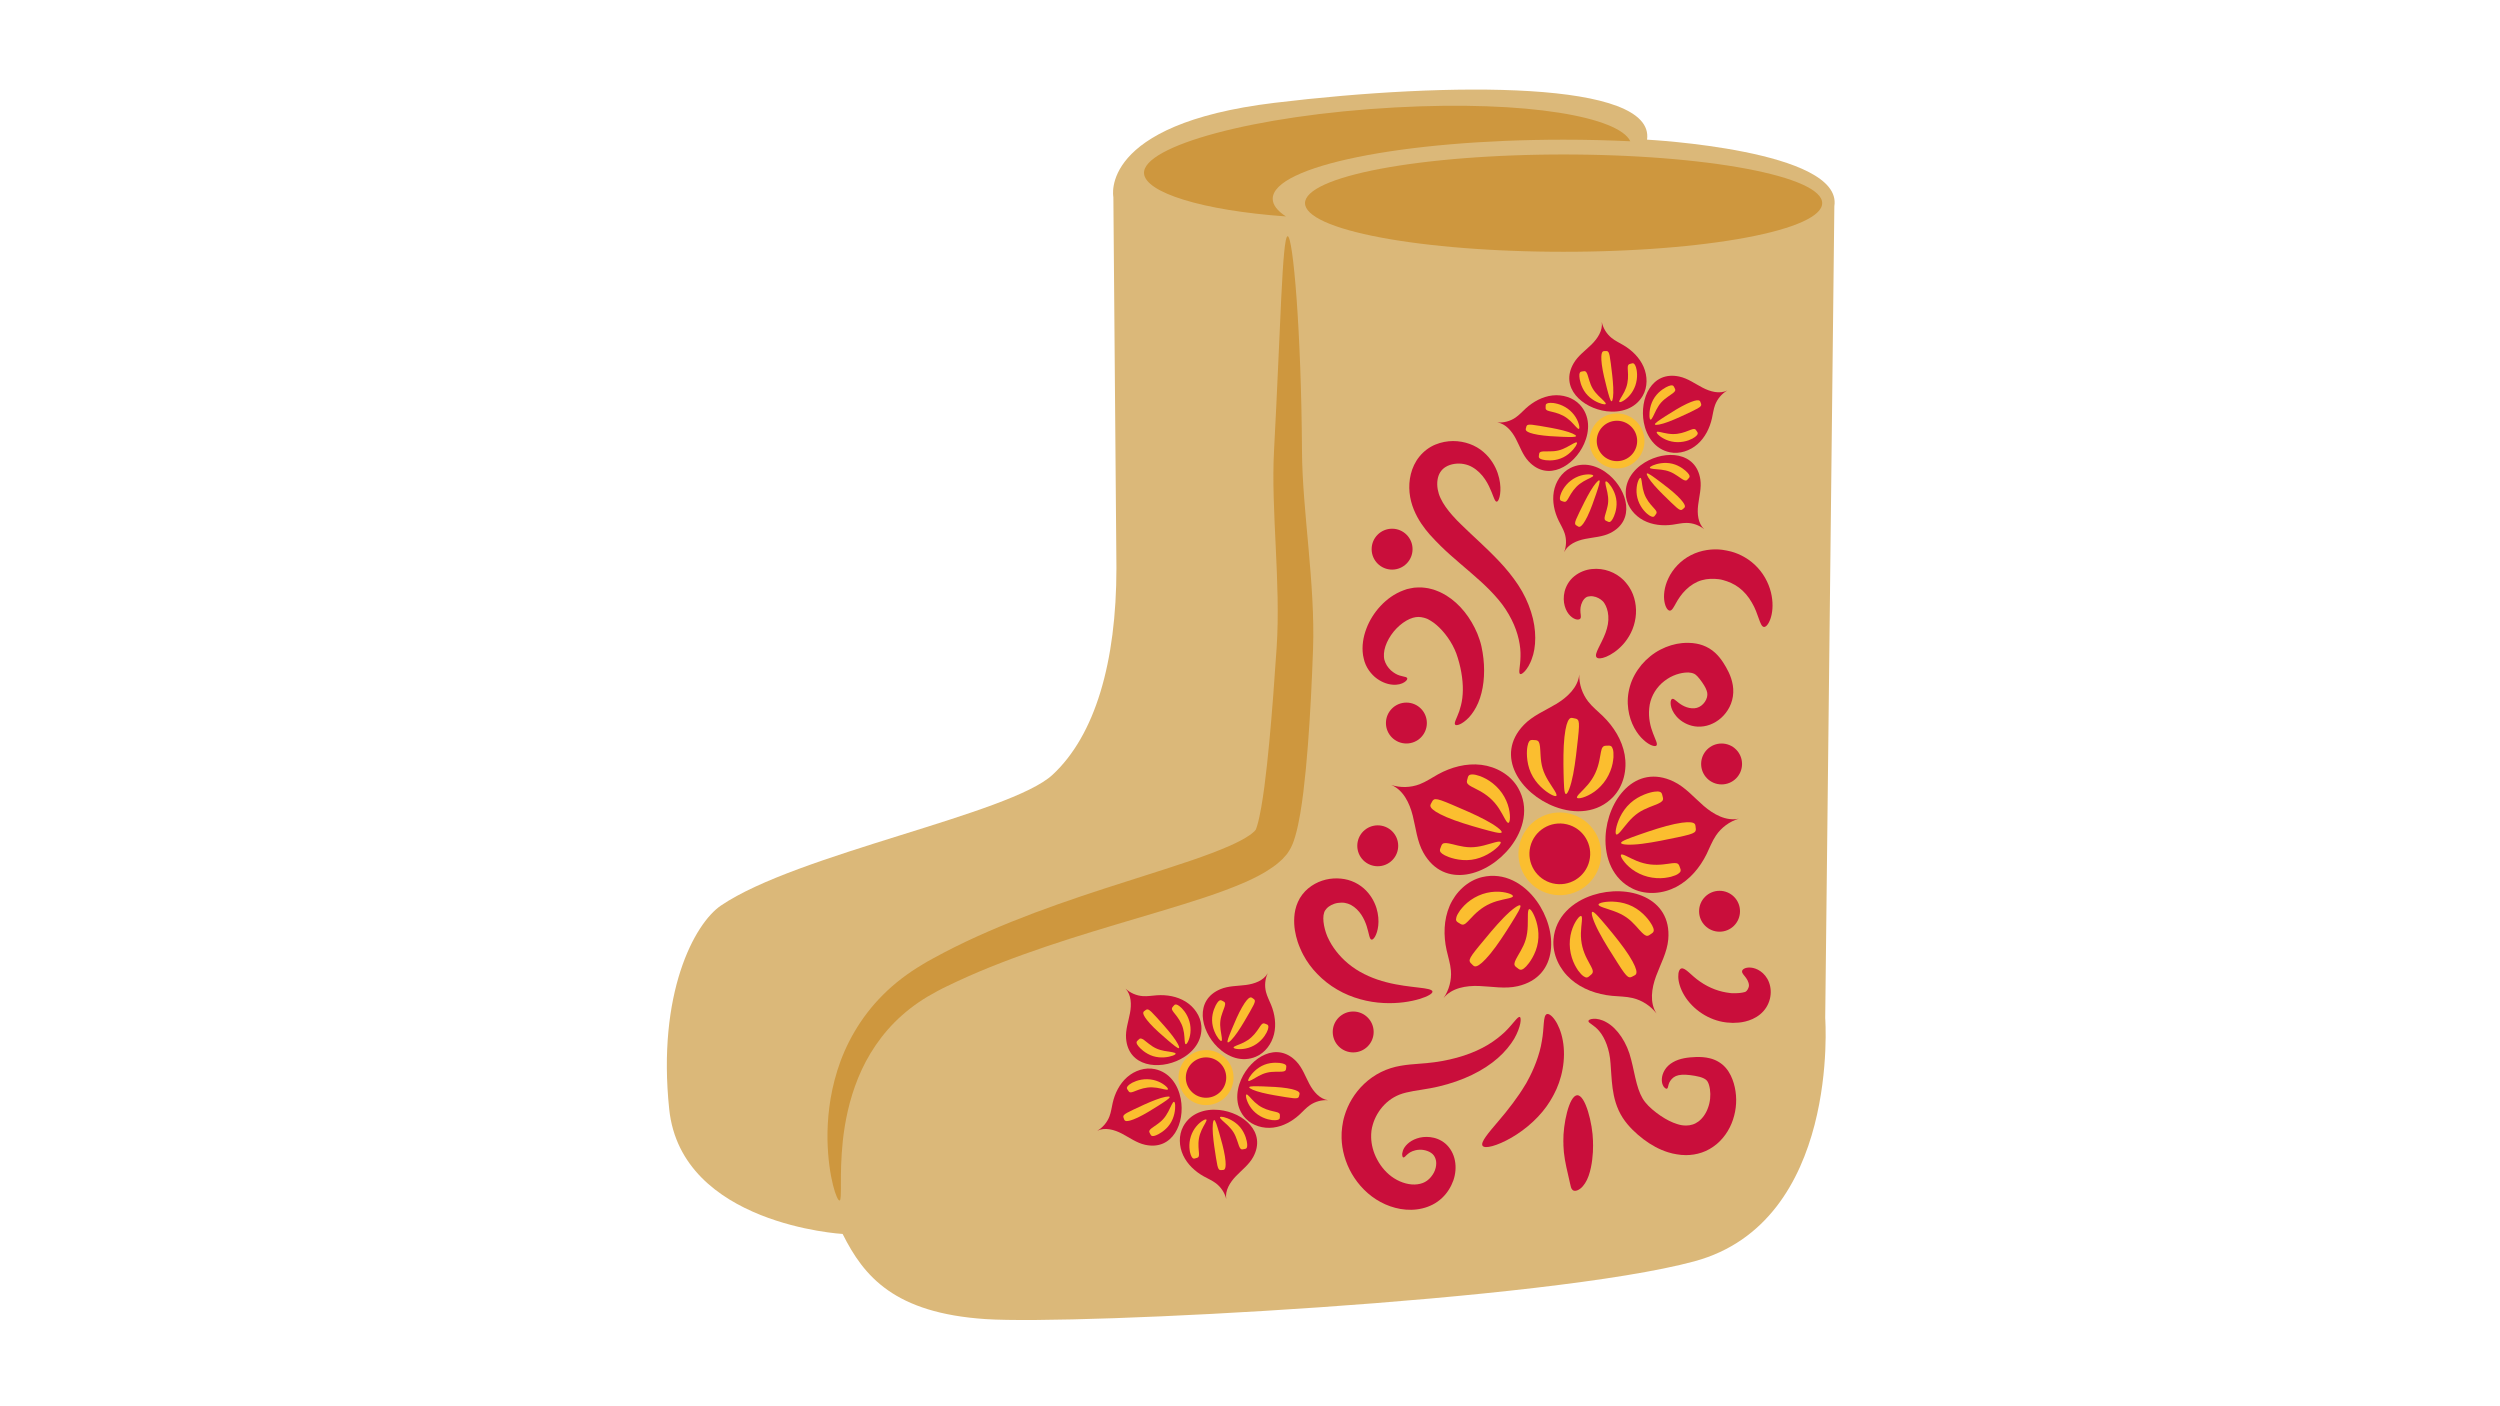 <svg xmlns="http://www.w3.org/2000/svg" xmlns:xlink="http://www.w3.org/1999/xlink" width="1920" zoomAndPan="magnify" viewBox="0 0 1440 810" height="1080" preserveAspectRatio="xMidYMid meet" version="1.0"><path fill="#dbb879" d="M 1056.586 118.758 L 1051.324 586.402 C 1051.324 586.402 1060.086 703.754 975.98 726.52 C 891.871 749.285 620.273 763.301 567.703 759.801 C 515.133 756.301 497.617 735.277 485.352 710.758 C 485.352 710.758 392.48 705.496 385.473 638.945 C 378.469 572.395 399.855 532.07 415.27 521.594 C 459.074 491.812 581.727 469.047 606.262 446.281 C 630.793 423.52 643.062 381.477 643.062 327.184 L 641.301 113.516 C 641.301 113.516 632.539 71.484 734.176 59.223 C 835.812 46.965 953.418 46.48 948.707 80.445 C 948.707 80.445 1061.734 86.398 1056.586 118.758 Z M 1056.586 118.758 " fill-opacity="1" fill-rule="nonzero"/><path fill="#ce973e" d="M 724.207 475.312 C 724.062 475.809 723.922 476.32 723.766 476.672 L 723.555 477.27 L 723.453 477.566 L 723.371 477.723 C 723.242 477.949 723.242 478.117 723.215 478.047 C 723.215 478.047 723.215 478.047 723.227 478.062 C 723.227 478.062 723.113 478.148 723.086 478.191 C 722.945 478.348 722.73 478.586 722.574 478.801 L 721.738 479.523 C 721.258 480.02 720.477 480.527 719.781 481.055 C 716.816 483.109 712.875 485.148 708.465 487.121 C 695.133 492.988 678.898 498.105 662.02 503.52 C 645.074 508.906 627.207 514.547 609.297 520.883 C 591.387 527.234 573.402 534.309 556.215 542.445 C 551.934 544.516 547.68 546.582 543.523 548.781 C 541.426 549.844 539.367 550.977 537.324 552.113 C 535.285 553.219 533.242 554.336 531.156 555.656 C 522.848 560.602 515.188 566.414 508.637 572.992 C 495.422 586.133 486.883 601.895 482.305 616.621 C 477.664 631.422 476.504 645.129 476.629 656.367 C 476.844 667.637 478.289 676.551 479.793 682.547 C 481.297 688.559 482.844 691.676 483.609 691.492 C 484.375 691.309 484.359 687.977 484.359 681.98 C 484.344 676 484.375 667.34 485.492 656.777 C 486.684 646.246 489.055 633.746 494.285 620.93 C 499.477 608.129 507.785 595.188 519.684 584.699 C 525.598 579.441 532.406 574.848 539.793 570.949 C 541.582 569.945 543.551 568.98 545.566 568.016 C 547.551 567.039 549.551 566.074 551.594 565.152 C 555.633 563.254 559.773 561.469 563.945 559.68 C 580.691 552.637 598.305 546.457 615.988 540.785 C 633.688 535.129 651.457 529.984 668.602 524.84 C 685.773 519.625 702.266 514.703 717.754 507.914 C 722.973 505.547 727.906 503.094 732.855 499.621 C 734.105 498.73 735.34 497.879 736.645 496.688 C 737.281 496.121 737.918 495.582 738.57 494.973 C 739.223 494.25 739.891 493.527 740.543 492.789 C 740.898 492.352 741.266 492.023 741.605 491.484 L 742.641 489.898 C 743.363 488.809 743.789 487.758 744.23 486.836 L 744.555 486.113 L 744.781 485.504 L 745.238 484.27 C 745.562 483.406 745.789 482.656 746.004 481.891 C 747.348 477.312 748.156 473.102 748.91 468.82 C 749.648 464.555 750.215 460.289 750.766 455.965 C 751.816 447.332 752.641 438.516 753.336 429.512 C 754.723 411.527 755.633 392.844 756.312 373.992 C 757.645 336.285 750.129 294.215 749.945 259.785 C 749.547 190.938 744.824 136.082 741.691 136.051 C 738.543 136.039 737.551 190.797 733.848 259.387 C 731.977 293.676 737.82 335.578 735.352 372.914 C 734.105 391.582 732.758 410.039 731.098 427.602 C 730.262 436.375 729.355 444.922 728.289 453.086 C 727.738 457.141 727.168 461.137 726.488 464.922 C 725.836 468.664 725.086 472.352 724.207 475.312 Z M 724.207 475.312 " fill-opacity="1" fill-rule="nonzero"/><path fill="#ce973e" d="M 1049.578 117 C 1049.578 117.461 1049.52 117.918 1049.398 118.375 C 1049.281 118.836 1049.102 119.293 1048.863 119.746 C 1048.621 120.203 1048.324 120.66 1047.969 121.113 C 1047.609 121.566 1047.191 122.02 1046.719 122.469 C 1046.242 122.918 1045.707 123.367 1045.117 123.809 C 1044.523 124.254 1043.875 124.695 1043.164 125.137 C 1042.457 125.574 1041.695 126.012 1040.871 126.441 C 1040.051 126.875 1039.176 127.301 1038.242 127.727 C 1037.309 128.148 1036.32 128.566 1035.277 128.984 C 1034.238 129.398 1033.141 129.809 1031.992 130.211 C 1030.844 130.617 1029.641 131.016 1028.387 131.406 C 1027.137 131.801 1025.832 132.188 1024.477 132.57 C 1023.121 132.953 1021.719 133.328 1020.27 133.695 C 1018.816 134.062 1017.316 134.426 1015.77 134.777 C 1014.223 135.133 1012.633 135.48 1010.996 135.82 C 1009.359 136.16 1007.68 136.492 1005.953 136.816 C 1004.23 137.141 1002.465 137.457 1000.66 137.766 C 998.852 138.074 997.008 138.371 995.125 138.664 C 993.238 138.953 991.32 139.238 989.359 139.512 C 987.402 139.781 985.41 140.047 983.383 140.301 C 981.355 140.555 979.297 140.801 977.207 141.039 C 975.117 141.273 972.996 141.5 970.848 141.715 C 968.695 141.934 966.52 142.137 964.316 142.336 C 962.113 142.531 959.887 142.715 957.633 142.891 C 955.379 143.066 953.105 143.23 950.812 143.387 C 948.516 143.539 946.203 143.684 943.871 143.816 C 941.539 143.949 939.188 144.074 936.824 144.184 C 934.461 144.297 932.082 144.398 929.691 144.484 C 927.301 144.574 924.898 144.652 922.488 144.723 C 920.078 144.789 917.66 144.844 915.234 144.891 C 912.809 144.934 910.379 144.969 907.941 144.992 C 905.508 145.012 903.07 145.023 900.633 145.023 C 898.195 145.023 895.762 145.012 893.324 144.992 C 890.891 144.969 888.461 144.934 886.035 144.891 C 883.609 144.844 881.191 144.789 878.781 144.723 C 876.367 144.652 873.969 144.574 871.578 144.484 C 869.188 144.398 866.809 144.297 864.441 144.184 C 862.078 144.074 859.73 143.949 857.398 143.816 C 855.066 143.684 852.75 143.539 850.457 143.387 C 848.16 143.23 845.887 143.066 843.637 142.891 C 841.383 142.715 839.156 142.531 836.953 142.336 C 834.75 142.137 832.57 141.934 830.422 141.715 C 828.273 141.5 826.152 141.273 824.062 141.039 C 821.969 140.801 819.91 140.555 817.883 140.301 C 815.859 140.047 813.867 139.781 811.906 139.512 C 809.949 139.238 808.027 138.953 806.145 138.664 C 804.262 138.371 802.414 138.074 800.609 137.766 C 798.801 137.457 797.039 137.141 795.312 136.816 C 793.59 136.492 791.91 136.16 790.273 135.82 C 788.637 135.48 787.043 135.133 785.496 134.777 C 783.953 134.426 782.453 134.062 781 133.695 C 779.547 133.328 778.145 132.953 776.789 132.57 C 775.438 132.188 774.133 131.801 772.879 131.406 C 771.625 131.016 770.426 130.617 769.277 130.211 C 768.129 129.809 767.031 129.398 765.988 128.984 C 764.945 128.566 763.961 128.148 763.027 127.727 C 762.094 127.301 761.219 126.875 760.395 126.441 C 759.574 126.012 758.809 125.574 758.102 125.137 C 757.395 124.695 756.746 124.254 756.152 123.809 C 755.559 123.367 755.027 122.918 754.551 122.469 C 754.074 122.02 753.66 121.566 753.301 121.113 C 752.945 120.66 752.645 120.203 752.406 119.746 C 752.168 119.293 751.988 118.836 751.867 118.375 C 751.75 117.918 751.688 117.461 751.688 117 C 751.688 116.543 751.75 116.086 751.867 115.625 C 751.988 115.168 752.168 114.711 752.406 114.254 C 752.645 113.797 752.945 113.344 753.301 112.891 C 753.66 112.434 754.074 111.984 754.551 111.535 C 755.027 111.086 755.559 110.637 756.152 110.191 C 756.746 109.746 757.395 109.305 758.102 108.867 C 758.809 108.426 759.574 107.992 760.395 107.559 C 761.219 107.129 762.094 106.699 763.027 106.277 C 763.961 105.852 764.945 105.434 765.988 105.02 C 767.031 104.605 768.129 104.195 769.277 103.789 C 770.426 103.387 771.625 102.988 772.879 102.594 C 774.133 102.199 775.438 101.812 776.789 101.434 C 778.145 101.051 779.547 100.676 781 100.309 C 782.453 99.938 783.953 99.578 785.496 99.223 C 787.043 98.867 788.637 98.52 790.273 98.18 C 791.91 97.84 793.59 97.508 795.312 97.184 C 797.039 96.859 798.801 96.543 800.609 96.238 C 802.414 95.93 804.262 95.629 806.145 95.34 C 808.027 95.047 809.949 94.766 811.906 94.492 C 813.867 94.219 815.859 93.953 817.883 93.699 C 819.91 93.445 821.969 93.199 824.062 92.965 C 826.152 92.73 828.273 92.504 830.422 92.285 C 832.57 92.07 834.75 91.863 836.953 91.668 C 839.156 91.473 841.383 91.285 843.637 91.109 C 845.887 90.934 848.16 90.77 850.457 90.617 C 852.75 90.461 855.066 90.316 857.398 90.184 C 859.73 90.051 862.078 89.93 864.441 89.816 C 866.809 89.707 869.188 89.605 871.578 89.516 C 873.969 89.426 876.367 89.348 878.777 89.281 C 881.191 89.215 883.609 89.156 886.035 89.113 C 888.461 89.066 890.891 89.035 893.324 89.012 C 895.762 88.988 898.195 88.977 900.633 88.977 C 903.07 88.977 905.508 88.988 907.941 89.012 C 910.379 89.035 912.809 89.066 915.234 89.113 C 917.66 89.156 920.078 89.215 922.488 89.281 C 924.898 89.348 927.301 89.426 929.691 89.516 C 932.082 89.605 934.461 89.707 936.824 89.816 C 939.188 89.93 941.539 90.051 943.871 90.184 C 946.203 90.316 948.516 90.461 950.812 90.617 C 953.105 90.77 955.379 90.934 957.633 91.109 C 959.887 91.285 962.113 91.473 964.316 91.668 C 966.52 91.863 968.695 92.07 970.848 92.285 C 972.996 92.504 975.117 92.73 977.207 92.965 C 979.297 93.199 981.355 93.445 983.383 93.699 C 985.41 93.953 987.402 94.219 989.359 94.492 C 991.32 94.766 993.238 95.047 995.125 95.34 C 997.008 95.629 998.852 95.93 1000.66 96.238 C 1002.465 96.543 1004.23 96.859 1005.953 97.184 C 1007.68 97.508 1009.359 97.84 1010.996 98.18 C 1012.633 98.52 1014.223 98.867 1015.77 99.223 C 1017.316 99.578 1018.816 99.938 1020.27 100.309 C 1021.719 100.676 1023.125 101.051 1024.477 101.434 C 1025.832 101.812 1027.137 102.199 1028.387 102.594 C 1029.641 102.988 1030.844 103.387 1031.992 103.789 C 1033.141 104.195 1034.238 104.605 1035.277 105.02 C 1036.32 105.434 1037.309 105.852 1038.242 106.277 C 1039.176 106.699 1040.051 107.129 1040.871 107.559 C 1041.695 107.992 1042.457 108.426 1043.164 108.867 C 1043.875 109.305 1044.523 109.746 1045.117 110.191 C 1045.707 110.637 1046.242 111.086 1046.719 111.535 C 1047.191 111.984 1047.609 112.434 1047.969 112.891 C 1048.324 113.344 1048.625 113.797 1048.863 114.254 C 1049.102 114.711 1049.281 115.168 1049.398 115.625 C 1049.52 116.086 1049.578 116.543 1049.578 117 Z M 1049.578 117 " fill-opacity="1" fill-rule="nonzero"/><path fill="#ce973e" d="M 733.082 114.492 C 733.082 95.695 808.102 80.457 900.633 80.457 C 913.863 80.457 926.715 80.785 939.066 81.367 C 932.543 67.602 880.766 57.695 803.719 61.875 C 721.582 66.34 658.121 84.371 658.957 99.82 C 659.555 110.836 692.254 121.227 740.699 124.668 C 735.762 121.453 733.082 118.035 733.082 114.492 Z M 733.082 114.492 " fill-opacity="1" fill-rule="nonzero"/><path fill="#c90e3b" d="M 895.57 464.668 C 875.918 457.227 860.688 435.34 877.66 417.605 C 882.809 412.219 889.969 409.344 896.367 405.5 C 902.746 401.66 908.93 395.961 909.641 388.535 C 909.512 394.09 911.371 399.66 914.773 404.055 C 917.227 407.215 920.418 409.711 923.281 412.504 C 929.48 418.543 934.316 426.254 935.816 434.773 C 937.32 443.305 935.195 452.648 929.238 458.941 C 920.273 468.422 907.156 469.062 895.57 464.668 Z M 895.57 464.668 " fill-opacity="1" fill-rule="nonzero"/><path fill="#fbbe2f" d="M 925.777 429.512 C 926.855 429.484 927.832 429.258 928.543 430.422 C 928.883 431.004 929.223 431.938 929.336 433.441 C 929.379 434.191 929.395 435.086 929.363 436.133 C 929.266 437.184 929.125 438.414 928.855 439.805 C 928.289 442.598 927.066 445.828 925.211 448.762 C 923.367 451.699 920.855 454.234 918.375 456.008 C 915.879 457.793 913.441 458.855 911.641 459.395 C 909.824 459.934 908.617 459.934 908.379 459.48 C 907.84 458.473 911.371 455.82 914.66 451.91 C 916.305 449.953 917.82 447.656 918.914 445.262 C 920.004 442.867 920.742 440.398 921.195 438.203 C 921.41 437.098 921.594 436.133 921.75 435.297 C 921.863 434.445 921.992 433.723 922.148 433.102 C 922.418 431.867 922.645 431.043 923.027 430.52 C 923.723 429.441 924.699 429.543 925.777 429.512 Z M 925.777 429.512 " fill-opacity="1" fill-rule="nonzero"/><path fill="#fbbe2f" d="M 906.703 413.75 C 907.766 413.965 908.762 413.992 909.215 415.383 C 909.668 416.785 909.555 419.492 908.914 425.359 C 908.262 431.215 907.441 439.309 906.152 445.941 C 904.887 452.574 903.004 457.551 901.953 457.34 C 900.875 457.141 900.805 452.023 900.621 445.461 C 900.477 438.898 900.438 430.719 901.117 424.539 C 901.797 418.359 902.816 415.508 903.781 414.316 C 904.734 413.113 905.641 413.523 906.703 413.75 Z M 906.703 413.75 " fill-opacity="1" fill-rule="nonzero"/><path fill="#fbbe2f" d="M 883.645 426.281 C 884.723 426.352 885.715 426.281 886.355 427.402 C 886.68 427.953 886.906 428.82 887.047 430.109 C 887.203 431.398 887.246 433.141 887.391 435.395 C 887.531 437.648 887.828 440.188 888.551 442.609 C 889.262 445.051 890.48 447.516 891.812 449.711 C 893.133 451.91 894.508 453.867 895.43 455.383 C 896.352 456.898 896.82 457.977 896.449 458.375 C 896.098 458.77 894.949 458.473 893.332 457.594 C 891.715 456.715 889.617 455.254 887.488 453.188 C 885.359 451.129 883.234 448.379 881.801 445.207 C 880.355 442.016 879.746 438.672 879.562 435.922 C 879.375 433.156 879.574 431.215 879.832 429.812 C 880.086 428.406 880.441 427.559 880.824 427.02 C 881.602 425.969 882.566 426.211 883.645 426.281 Z M 883.645 426.281 " fill-opacity="1" fill-rule="nonzero"/><path fill="#c90e3b" d="M 870.129 487.703 C 857.297 504.328 831.91 512.535 819.871 491.145 C 816.215 484.652 815.547 476.973 813.719 469.742 C 811.902 462.512 808.23 454.957 801.336 452.121 C 806.613 453.852 812.496 453.711 817.688 451.727 C 821.434 450.293 824.75 447.969 828.254 446.043 C 835.84 441.859 844.617 439.492 853.227 440.543 C 861.82 441.59 870.16 446.34 874.441 453.867 C 880.906 465.164 877.703 477.891 870.129 487.703 Z M 870.129 487.703 " fill-opacity="1" fill-rule="nonzero"/><path fill="#fbbe2f" d="M 845.27 448.594 C 845.555 447.543 845.625 446.551 846.945 446.211 C 847.598 446.055 848.59 446 850.062 446.324 C 850.801 446.496 851.652 446.75 852.645 447.09 C 853.625 447.488 854.758 447.984 856.008 448.648 C 858.516 450.012 861.254 452.109 863.523 454.73 C 865.805 457.352 867.492 460.484 868.457 463.379 C 869.434 466.281 869.746 468.918 869.734 470.805 C 869.719 472.691 869.379 473.852 868.855 473.953 C 867.734 474.18 866.215 470.023 863.438 465.746 C 862.047 463.605 860.289 461.492 858.316 459.75 C 856.348 458.004 854.191 456.586 852.219 455.512 C 851.211 454.984 850.348 454.531 849.598 454.137 C 848.816 453.781 848.148 453.441 847.609 453.113 C 846.504 452.504 845.797 452.039 845.398 451.527 C 844.59 450.535 844.988 449.629 845.27 448.594 Z M 845.27 448.594 " fill-opacity="1" fill-rule="nonzero"/><path fill="#fbbe2f" d="M 824.621 462.242 C 825.133 461.293 825.445 460.344 826.922 460.316 C 828.395 460.289 830.961 461.18 836.379 463.504 C 841.797 465.828 849.297 468.977 855.27 472.137 C 861.254 475.27 865.465 478.516 864.953 479.465 C 864.445 480.43 859.535 479.027 853.199 477.281 C 846.875 475.512 839.047 473.172 833.316 470.719 C 827.602 468.27 825.176 466.453 824.312 465.207 C 823.445 463.957 824.113 463.191 824.621 462.242 Z M 824.621 462.242 " fill-opacity="1" fill-rule="nonzero"/><path fill="#fbbe2f" d="M 829.914 487.941 C 830.297 486.938 830.508 485.957 831.77 485.688 C 832.395 485.547 833.289 485.574 834.562 485.816 C 835.84 486.043 837.527 486.512 839.727 487.035 C 841.926 487.547 844.434 488.012 846.973 488.027 C 849.512 488.055 852.219 487.617 854.715 486.977 C 857.211 486.355 859.48 485.602 861.195 485.164 C 862.914 484.727 864.074 484.582 864.359 485.051 C 864.641 485.504 864.02 486.512 862.715 487.816 C 861.395 489.105 859.395 490.691 856.785 492.125 C 854.203 493.555 850.957 494.805 847.496 495.242 C 844.023 495.695 840.633 495.312 837.969 494.691 C 835.273 494.066 833.473 493.301 832.195 492.664 C 830.934 492.012 830.211 491.43 829.812 490.906 C 829.02 489.812 829.531 488.965 829.914 487.941 Z M 829.914 487.941 " fill-opacity="1" fill-rule="nonzero"/><path fill="#c90e3b" d="M 885.035 518.871 C 897.387 535.867 898.125 562.516 874.199 568.043 C 866.941 569.73 859.367 568.215 851.922 567.93 C 844.477 567.648 836.18 569.035 831.516 574.848 C 834.664 570.27 836.18 564.586 835.727 559.059 C 835.402 555.074 834.109 551.234 833.246 547.32 C 831.375 538.871 831.559 529.785 834.977 521.82 C 838.395 513.867 845.301 507.207 853.723 505.207 C 866.43 502.203 877.746 508.863 885.035 518.871 Z M 885.035 518.871 " fill-opacity="1" fill-rule="nonzero"/><path fill="#fbbe2f" d="M 840.492 531.727 C 839.57 531.16 838.621 530.809 838.676 529.445 C 838.719 528.766 838.945 527.801 839.656 526.484 C 840.023 525.832 840.508 525.082 841.117 524.215 C 841.781 523.395 842.562 522.445 843.555 521.422 C 845.57 519.41 848.348 517.355 851.512 515.938 C 854.66 514.492 858.148 513.742 861.195 513.629 C 864.258 513.5 866.883 513.953 868.684 514.492 C 870.5 515.031 871.508 515.695 871.449 516.207 C 871.352 517.355 866.941 517.637 862.047 519.098 C 859.609 519.836 857.082 520.926 854.855 522.332 C 852.629 523.734 850.66 525.406 849.07 526.992 C 848.293 527.801 847.609 528.512 847.016 529.121 C 846.449 529.773 845.938 530.312 845.484 530.734 C 844.59 531.629 843.938 532.184 843.344 532.41 C 842.18 532.918 841.414 532.297 840.492 531.727 Z M 840.492 531.727 " fill-opacity="1" fill-rule="nonzero"/><path fill="#fbbe2f" d="M 847.797 555.371 C 847.027 554.605 846.207 554.039 846.59 552.637 C 846.973 551.219 848.562 549.008 852.32 544.457 C 856.078 539.906 861.211 533.598 865.918 528.766 C 870.613 523.902 874.91 520.785 875.676 521.535 C 876.457 522.301 873.734 526.609 870.273 532.195 C 866.785 537.766 862.344 544.629 858.387 549.418 C 854.434 554.211 852.008 556.039 850.559 556.508 C 849.113 556.973 848.562 556.137 847.797 555.371 Z M 847.797 555.371 " fill-opacity="1" fill-rule="nonzero"/><path fill="#fbbe2f" d="M 873.961 557.527 C 873.094 556.875 872.23 556.395 872.312 555.117 C 872.355 554.48 872.625 553.629 873.223 552.465 C 873.805 551.305 874.727 549.816 875.832 547.844 C 876.953 545.875 878.102 543.605 878.809 541.184 C 879.547 538.758 879.887 536.039 879.973 533.457 C 880.07 530.891 880 528.496 880.059 526.738 C 880.113 524.969 880.312 523.82 880.836 523.664 C 881.363 523.52 882.141 524.398 883.02 526.016 C 883.887 527.633 884.852 530.012 885.488 532.906 C 886.141 535.781 886.41 539.254 885.855 542.699 C 885.32 546.16 884 549.289 882.637 551.688 C 881.277 554.098 880.043 555.613 879.066 556.648 C 878.086 557.684 877.32 558.207 876.695 558.434 C 875.504 558.902 874.824 558.18 873.961 557.527 Z M 873.961 557.527 " fill-opacity="1" fill-rule="nonzero"/><path fill="#c90e3b" d="M 917.496 515.57 C 937.492 509.09 963.059 516.66 960.918 541.113 C 960.266 548.539 956.48 555.258 953.898 562.246 C 951.316 569.234 950.07 577.543 954.152 583.777 C 950.777 579.371 945.844 576.168 940.441 574.875 C 936.539 573.941 932.5 573.984 928.516 573.602 C 919.891 572.766 911.312 569.758 904.805 564.047 C 898.293 558.336 894.109 549.703 894.82 541.07 C 895.871 528.07 905.711 519.383 917.496 515.57 Z M 917.496 515.57 " fill-opacity="1" fill-rule="nonzero"/><path fill="#fbbe2f" d="M 915.906 561.879 C 915.086 562.574 914.461 563.367 913.172 562.898 C 912.547 562.656 911.695 562.133 910.66 561.043 C 910.148 560.488 909.598 559.793 908.957 558.957 C 908.379 558.078 907.727 557.031 907.074 555.77 C 905.781 553.23 904.691 549.957 904.32 546.512 C 903.926 543.066 904.293 539.523 905.129 536.59 C 905.965 533.641 907.199 531.289 908.277 529.742 C 909.355 528.184 910.293 527.434 910.773 527.645 C 911.824 528.086 910.73 532.367 910.605 537.484 C 910.547 540.035 910.801 542.77 911.441 545.32 C 912.078 547.875 913.059 550.27 914.078 552.254 C 914.602 553.246 915.07 554.109 915.469 554.863 C 915.906 555.598 916.262 556.25 916.531 556.816 C 917.098 557.953 917.426 558.73 917.469 559.371 C 917.566 560.645 916.742 561.184 915.906 561.879 Z M 915.906 561.879 " fill-opacity="1" fill-rule="nonzero"/><path fill="#fbbe2f" d="M 940.668 562.262 C 939.703 562.758 938.91 563.352 937.691 562.559 C 936.457 561.75 934.852 559.566 931.691 554.578 C 928.527 549.602 924.117 542.77 920.984 536.789 C 917.809 530.82 916.176 525.773 917.125 525.266 C 918.09 524.754 921.352 528.68 925.594 533.699 C 929.805 538.73 934.953 545.082 938.301 550.34 C 941.633 555.586 942.609 558.449 942.609 559.98 C 942.598 561.508 941.633 561.766 940.668 562.262 Z M 940.668 562.262 " fill-opacity="1" fill-rule="nonzero"/><path fill="#fbbe2f" d="M 950.82 538.066 C 949.93 538.676 949.203 539.367 948.012 538.887 C 947.418 538.645 946.695 538.121 945.773 537.199 C 944.836 536.293 943.715 534.945 942.199 533.289 C 940.668 531.613 938.867 529.816 936.781 528.383 C 934.711 526.938 932.215 525.762 929.805 524.883 C 927.395 523.988 925.098 523.324 923.438 522.727 C 921.777 522.133 920.73 521.578 920.758 521.027 C 920.785 520.488 921.863 520.004 923.68 519.68 C 925.492 519.355 928.047 519.184 930.996 519.469 C 933.945 519.738 937.32 520.559 940.426 522.145 C 943.547 523.734 946.129 525.961 947.973 527.984 C 949.828 530.027 950.891 531.672 951.586 532.918 C 952.27 534.18 952.523 535.059 952.551 535.727 C 952.621 537.031 951.715 537.453 950.82 538.066 Z M 950.82 538.066 " fill-opacity="1" fill-rule="nonzero"/><path fill="#c90e3b" d="M 924.801 481.777 C 925.793 460.797 941.887 439.535 964.012 450.168 C 970.73 453.398 975.68 459.309 981.324 464.184 C 986.953 469.062 994.301 473.156 1001.574 471.543 C 996.258 473.145 991.52 476.629 988.402 481.238 C 986.16 484.555 984.77 488.352 983 491.953 C 979.168 499.723 973.34 506.695 965.699 510.766 C 958.055 514.832 948.496 515.711 940.668 512.012 C 928.883 506.414 924.219 494.152 924.801 481.777 Z M 924.801 481.777 " fill-opacity="1" fill-rule="nonzero"/><path fill="#fbbe2f" d="M 967.598 499.578 C 967.965 500.602 968.477 501.465 967.598 502.5 C 967.145 502.996 966.363 503.621 964.973 504.188 C 964.281 504.457 963.43 504.754 962.422 505.039 C 961.387 505.266 960.18 505.52 958.777 505.688 C 955.941 506.016 952.496 505.859 949.133 505.008 C 945.773 504.172 942.582 502.57 940.129 500.758 C 937.66 498.941 935.887 496.957 934.824 495.398 C 933.746 493.84 933.379 492.691 933.734 492.324 C 934.527 491.484 938.145 494.023 942.879 495.938 C 945.25 496.887 947.898 497.625 950.508 497.922 C 953.133 498.219 955.699 498.148 957.941 497.906 C 959.062 497.766 960.039 497.637 960.875 497.539 C 961.727 497.383 962.449 497.285 963.09 497.227 C 964.352 497.098 965.199 497.07 965.812 497.254 C 967.031 497.594 967.23 498.559 967.598 499.578 Z M 967.598 499.578 " fill-opacity="1" fill-rule="nonzero"/><path fill="#fbbe2f" d="M 976.688 476.574 C 976.816 477.652 977.098 478.602 975.906 479.465 C 974.715 480.332 972.105 481.066 966.32 482.273 C 960.551 483.477 952.594 485.191 945.887 486.016 C 939.18 486.879 933.875 486.625 933.746 485.562 C 933.605 484.484 938.441 482.812 944.637 480.613 C 950.836 478.445 958.594 475.867 964.691 474.605 C 970.773 473.328 973.809 473.426 975.227 473.965 C 976.672 474.492 976.559 475.496 976.688 476.574 Z M 976.688 476.574 " fill-opacity="1" fill-rule="nonzero"/><path fill="#fbbe2f" d="M 957.613 458.531 C 957.871 459.578 958.266 460.5 957.387 461.449 C 956.961 461.93 956.211 462.414 955.02 462.953 C 953.844 463.504 952.184 464.07 950.082 464.922 C 947.984 465.758 945.66 466.82 943.59 468.254 C 941.488 469.684 939.52 471.598 937.844 473.555 C 936.156 475.496 934.727 477.41 933.578 478.758 C 932.43 480.105 931.551 480.883 931.039 480.656 C 930.543 480.445 930.473 479.266 930.812 477.453 C 931.152 475.637 931.891 473.188 933.195 470.52 C 934.484 467.871 936.441 464.992 939.023 462.641 C 941.605 460.273 944.598 458.656 947.148 457.637 C 949.715 456.617 951.629 456.191 953.035 455.992 C 954.453 455.809 955.375 455.863 955.996 456.078 C 957.289 456.488 957.344 457.48 957.613 458.531 Z M 957.613 458.531 " fill-opacity="1" fill-rule="nonzero"/><path fill="#fbbe2f" d="M 921.637 497.355 C 918.574 510.156 905.711 518.035 892.906 514.973 C 880.102 511.91 872.215 499.055 875.277 486.254 C 878.34 473.457 891.203 465.574 904.008 468.637 C 916.801 471.699 924.699 484.555 921.637 497.355 Z M 921.637 497.355 " fill-opacity="1" fill-rule="nonzero"/><path fill="#c90e3b" d="M 915.469 495.879 C 913.211 505.277 903.77 511.062 894.379 508.82 C 884.977 506.566 879.191 497.129 881.434 487.742 C 883.688 478.348 893.133 472.562 902.52 474.801 C 911.922 477.043 917.723 486.48 915.469 495.879 Z M 915.469 495.879 " fill-opacity="1" fill-rule="nonzero"/><path fill="#c90e3b" d="M 679.918 610.113 C 667.523 616.578 649.926 614.453 648.621 598.18 C 648.223 593.234 649.969 588.414 650.875 583.539 C 651.797 578.66 651.684 573.078 648.324 569.449 C 651.031 571.973 654.617 573.516 658.305 573.77 C 660.957 573.957 663.609 573.473 666.277 573.289 C 672.02 572.879 677.988 573.898 682.883 576.918 C 687.789 579.938 691.488 585.141 691.973 590.867 C 692.711 599.512 687.234 606.301 679.918 610.113 Z M 679.918 610.113 " fill-opacity="1" fill-rule="nonzero"/><path fill="#fbbe2f" d="M 675.82 579.57 C 676.289 579.016 676.602 578.434 677.492 578.59 C 677.934 578.676 678.543 578.93 679.336 579.527 C 679.734 579.836 680.172 580.219 680.684 580.703 C 681.164 581.211 681.703 581.824 682.273 582.586 C 683.406 584.105 684.469 586.133 685.109 588.355 C 685.746 590.566 685.902 592.934 685.676 594.949 C 685.461 596.977 684.91 598.66 684.371 599.797 C 683.832 600.93 683.309 601.539 682.969 601.453 C 682.23 601.285 682.469 598.352 681.988 594.992 C 681.746 593.305 681.281 591.547 680.57 589.945 C 679.859 588.344 678.969 586.883 678.074 585.691 C 677.621 585.098 677.223 584.586 676.867 584.133 C 676.5 583.691 676.188 583.312 675.945 582.969 C 675.449 582.289 675.152 581.809 675.055 581.398 C 674.871 580.562 675.352 580.121 675.82 579.57 Z M 675.82 579.57 " fill-opacity="1" fill-rule="nonzero"/><path fill="#fbbe2f" d="M 659.555 582.062 C 660.137 581.637 660.59 581.156 661.484 581.539 C 662.375 581.938 663.68 583.184 666.305 586.102 C 668.926 589.023 672.586 593.008 675.297 596.578 C 678.031 600.137 679.664 603.27 679.094 603.707 C 678.516 604.148 675.945 601.938 672.602 599.117 C 669.281 596.281 665.199 592.695 662.418 589.617 C 659.652 586.543 658.688 584.77 658.52 583.777 C 658.363 582.773 658.973 582.488 659.555 582.062 Z M 659.555 582.062 " fill-opacity="1" fill-rule="nonzero"/><path fill="#fbbe2f" d="M 655.57 599.059 C 656.078 598.562 656.477 598.023 657.312 598.207 C 657.738 598.293 658.262 598.562 658.973 599.059 C 659.68 599.555 660.562 600.305 661.75 601.227 C 662.941 602.148 664.32 603.129 665.852 603.836 C 667.367 604.559 669.141 605.055 670.812 605.352 C 672.488 605.664 674.074 605.848 675.223 606.062 C 676.387 606.273 677.125 606.516 677.168 606.883 C 677.211 607.238 676.559 607.676 675.41 608.09 C 674.258 608.5 672.602 608.895 670.629 609.039 C 668.672 609.18 666.359 609.023 664.148 608.328 C 661.922 607.633 659.992 606.457 658.547 605.34 C 657.102 604.203 656.223 603.254 655.625 602.504 C 655.043 601.754 654.773 601.199 654.676 600.773 C 654.52 599.938 655.059 599.555 655.57 599.059 Z M 655.57 599.059 " fill-opacity="1" fill-rule="nonzero"/><path fill="#c90e3b" d="M 680.117 632.938 C 682.699 646.656 675.551 662.887 659.598 659.402 C 654.746 658.34 650.633 655.277 646.238 652.98 C 641.84 650.684 636.469 649.168 632.016 651.32 C 635.203 649.465 637.742 646.488 639.047 643.027 C 639.996 640.535 640.309 637.871 640.906 635.277 C 642.184 629.664 644.891 624.262 649.215 620.449 C 653.539 616.637 659.582 614.609 665.211 615.812 C 673.68 617.613 678.586 624.844 680.117 632.938 Z M 680.117 632.938 " fill-opacity="1" fill-rule="nonzero"/><path fill="#fbbe2f" d="M 649.684 627.977 C 649.285 627.367 648.82 626.898 649.242 626.09 C 649.457 625.695 649.867 625.184 650.676 624.586 C 651.086 624.305 651.582 623.992 652.195 623.637 C 652.832 623.328 653.57 622.984 654.461 622.66 C 656.25 622.023 658.504 621.582 660.801 621.625 C 663.113 621.652 665.41 622.191 667.281 623 C 669.156 623.793 670.613 624.816 671.535 625.652 C 672.473 626.488 672.883 627.184 672.715 627.48 C 672.332 628.133 669.594 627.055 666.234 626.543 C 664.559 626.289 662.73 626.219 660.984 626.43 C 659.242 626.645 657.582 627.082 656.18 627.578 C 655.469 627.848 654.859 628.074 654.336 628.273 C 653.809 628.5 653.355 628.684 652.945 628.812 C 652.152 629.094 651.598 629.238 651.172 629.207 C 650.352 629.168 650.082 628.57 649.684 627.977 Z M 649.684 627.977 " fill-opacity="1" fill-rule="nonzero"/><path fill="#fbbe2f" d="M 647.328 644.262 C 647.09 643.582 646.75 643.016 647.387 642.277 C 648.023 641.539 649.598 640.66 653.156 638.988 C 656.703 637.332 661.598 634.992 665.809 633.434 C 670.004 631.844 673.48 631.191 673.734 631.859 C 673.992 632.539 671.125 634.355 667.453 636.723 C 663.766 639.074 659.141 641.938 655.398 643.695 C 651.656 645.453 649.684 645.852 648.676 645.723 C 647.672 645.594 647.586 644.93 647.328 644.262 Z M 647.328 644.262 " fill-opacity="1" fill-rule="nonzero"/><path fill="#fbbe2f" d="M 662.445 653.008 C 662.121 652.371 661.723 651.832 662.148 651.094 C 662.363 650.727 662.758 650.285 663.453 649.762 C 664.133 649.223 665.113 648.602 666.348 647.734 C 667.582 646.871 668.914 645.836 670.035 644.574 C 671.168 643.328 672.148 641.781 672.941 640.266 C 673.734 638.75 674.375 637.289 674.91 636.254 C 675.449 635.203 675.906 634.566 676.258 634.637 C 676.613 634.695 676.84 635.461 676.898 636.68 C 676.953 637.898 676.855 639.598 676.414 641.527 C 675.988 643.441 675.168 645.609 673.848 647.523 C 672.543 649.449 670.855 650.953 669.352 652 C 667.852 653.066 666.672 653.617 665.793 653.973 C 664.914 654.312 664.305 654.41 663.863 654.367 C 662.973 654.27 662.773 653.645 662.445 653.008 Z M 662.445 653.008 " fill-opacity="1" fill-rule="nonzero"/><path fill="#c90e3b" d="M 702.184 639.328 C 716.078 640.719 729.652 652.129 721.824 666.461 C 719.441 670.812 715.344 673.887 711.91 677.461 C 708.48 681.031 705.5 685.754 706.324 690.641 C 705.445 687.055 703.289 683.797 700.34 681.555 C 698.211 679.953 695.73 678.891 693.406 677.602 C 688.371 674.797 683.945 670.684 681.508 665.469 C 679.066 660.25 678.812 653.887 681.551 648.812 C 685.676 641.188 693.984 638.508 702.184 639.328 Z M 702.184 639.328 " fill-opacity="1" fill-rule="nonzero"/><path fill="#fbbe2f" d="M 688.867 667.113 C 688.172 667.324 687.59 667.637 686.922 667.012 C 686.613 666.699 686.23 666.164 685.887 665.211 C 685.73 664.746 685.578 664.164 685.406 663.484 C 685.293 662.789 685.164 661.98 685.109 661.031 C 684.996 659.145 685.207 656.852 685.902 654.652 C 686.582 652.441 687.746 650.387 689.051 648.828 C 690.34 647.254 691.73 646.148 692.793 645.496 C 693.859 644.828 694.637 644.633 694.879 644.887 C 695.402 645.438 693.59 647.75 692.156 650.84 C 691.434 652.383 690.867 654.113 690.582 655.844 C 690.285 657.574 690.258 659.289 690.34 660.777 C 690.398 661.527 690.441 662.18 690.484 662.73 C 690.555 663.301 690.598 663.797 690.609 664.207 C 690.652 665.043 690.641 665.609 690.496 666.008 C 690.215 666.816 689.562 666.914 688.867 667.113 Z M 688.867 667.113 " fill-opacity="1" fill-rule="nonzero"/><path fill="#fbbe2f" d="M 703.84 673.945 C 703.117 673.988 702.48 674.145 701.941 673.336 C 701.402 672.512 701.004 670.754 700.41 666.871 C 699.812 663 698.949 657.656 698.621 653.18 C 698.281 648.699 698.637 645.184 699.348 645.141 C 700.07 645.086 701.004 648.344 702.254 652.539 C 703.473 656.734 704.918 661.965 705.559 666.062 C 706.195 670.145 706.027 672.16 705.613 673.078 C 705.23 674 704.566 673.902 703.84 673.945 Z M 703.84 673.945 " fill-opacity="1" fill-rule="nonzero"/><path fill="#fbbe2f" d="M 716.492 661.91 C 715.781 662.051 715.16 662.277 714.562 661.656 C 714.266 661.355 713.969 660.848 713.656 660.039 C 713.328 659.23 713.004 658.125 712.52 656.695 C 712.039 655.262 711.414 653.688 710.535 652.258 C 709.656 650.824 708.449 649.449 707.219 648.258 C 705.984 647.07 704.762 646.062 703.914 645.242 C 703.062 644.434 702.578 643.824 702.734 643.496 C 702.891 643.172 703.688 643.172 704.875 643.453 C 706.066 643.738 707.672 644.32 709.402 645.281 C 711.117 646.234 712.961 647.637 714.434 649.422 C 715.91 651.223 716.887 653.262 717.484 654.992 C 718.078 656.734 718.293 658.012 718.379 658.961 C 718.449 659.91 718.379 660.52 718.223 660.934 C 717.867 661.77 717.199 661.77 716.492 661.91 Z M 716.492 661.91 " fill-opacity="1" fill-rule="nonzero"/><path fill="#c90e3b" d="M 714.902 621.754 C 720.531 608.969 735.609 599.613 746.797 611.504 C 750.199 615.117 751.859 619.965 754.184 624.332 C 756.512 628.711 760.086 633.008 764.992 633.73 C 761.305 633.461 757.531 634.48 754.496 636.594 C 752.312 638.109 750.539 640.137 748.582 641.953 C 744.355 645.863 739.066 648.797 733.352 649.492 C 727.637 650.188 721.496 648.457 717.527 644.289 C 711.555 638.012 711.586 629.281 714.902 621.754 Z M 714.902 621.754 " fill-opacity="1" fill-rule="nonzero"/><path fill="#fbbe2f" d="M 737.211 643.016 C 737.195 643.738 737.309 644.391 736.516 644.828 C 736.117 645.027 735.48 645.227 734.488 645.254 C 733.992 645.254 733.395 645.227 732.699 645.168 C 732.004 645.07 731.195 644.93 730.277 644.703 C 728.445 644.219 726.332 643.312 724.461 641.98 C 722.574 640.648 720.973 638.902 719.895 637.188 C 718.805 635.473 718.18 633.816 717.883 632.598 C 717.582 631.379 717.625 630.57 717.938 630.43 C 718.633 630.102 720.262 632.539 722.746 634.863 C 723.992 636.027 725.453 637.105 727.016 637.91 C 728.559 638.719 730.191 639.301 731.621 639.668 C 732.348 639.855 732.984 640.012 733.535 640.137 C 734.105 640.238 734.574 640.352 734.984 640.477 C 735.793 640.691 736.332 640.891 736.672 641.145 C 737.336 641.652 737.223 642.305 737.211 643.016 Z M 737.211 643.016 " fill-opacity="1" fill-rule="nonzero"/><path fill="#fbbe2f" d="M 748.355 630.91 C 748.172 631.605 748.129 632.27 747.18 632.512 C 746.23 632.766 744.441 632.598 740.559 631.957 C 736.684 631.32 731.34 630.5 726.984 629.406 C 722.617 628.344 719.383 626.914 719.555 626.23 C 719.727 625.523 723.129 625.652 727.496 625.766 C 731.863 625.906 737.297 626.16 741.379 626.812 C 745.465 627.48 747.32 628.258 748.074 628.941 C 748.84 629.605 748.527 630.215 748.355 630.91 Z M 748.355 630.91 " fill-opacity="1" fill-rule="nonzero"/><path fill="#fbbe2f" d="M 740.828 615.16 C 740.742 615.871 740.754 616.535 739.988 616.918 C 739.605 617.117 739.023 617.23 738.16 617.289 C 737.297 617.344 736.133 617.316 734.629 617.332 C 733.125 617.344 731.426 617.457 729.793 617.855 C 728.148 618.238 726.477 618.961 724.957 619.77 C 723.453 620.578 722.105 621.414 721.07 621.98 C 720.035 622.547 719.301 622.816 719.043 622.562 C 718.789 622.305 719.031 621.57 719.668 620.52 C 720.305 619.469 721.355 618.137 722.801 616.793 C 724.234 615.461 726.133 614.141 728.305 613.289 C 730.473 612.441 732.715 612.156 734.543 612.129 C 736.387 612.102 737.664 612.297 738.602 612.512 C 739.523 612.723 740.074 612.992 740.414 613.262 C 741.109 613.816 740.91 614.438 740.828 615.16 Z M 740.828 615.16 " fill-opacity="1" fill-rule="nonzero"/><path fill="#c90e3b" d="M 701.348 603.184 C 691.363 593.418 687.918 576.023 702.992 569.746 C 707.57 567.832 712.691 567.988 717.613 567.352 C 722.531 566.711 727.809 564.883 730.219 560.547 C 728.66 563.891 728.305 567.789 729.211 571.375 C 729.863 573.957 731.141 576.324 732.148 578.789 C 734.316 584.117 735.195 590.102 733.836 595.699 C 732.473 601.297 728.688 606.43 723.383 608.668 C 715.398 612.043 707.23 608.938 701.348 603.184 Z M 701.348 603.184 " fill-opacity="1" fill-rule="nonzero"/><path fill="#fbbe2f" d="M 729.125 589.816 C 729.793 590.086 730.445 590.215 730.574 591.105 C 730.629 591.547 730.586 592.211 730.262 593.148 C 730.09 593.617 729.852 594.168 729.551 594.793 C 729.211 595.402 728.801 596.109 728.262 596.891 C 727.168 598.434 725.566 600.078 723.652 601.371 C 721.754 602.672 719.539 603.551 717.555 603.949 C 715.555 604.375 713.781 604.375 712.551 604.219 C 711.301 604.062 710.562 603.75 710.535 603.395 C 710.477 602.633 713.328 601.965 716.379 600.461 C 717.895 599.711 719.426 598.719 720.73 597.543 C 722.035 596.379 723.141 595.062 724.008 593.844 C 724.434 593.219 724.801 592.68 725.129 592.227 C 725.426 591.73 725.695 591.332 725.949 590.992 C 726.445 590.312 726.801 589.875 727.168 589.66 C 727.895 589.223 728.461 589.547 729.125 589.816 Z M 729.125 589.816 " fill-opacity="1" fill-rule="nonzero"/><path fill="#fbbe2f" d="M 721.711 575.117 C 722.293 575.527 722.902 575.812 722.801 576.777 C 722.703 577.754 721.91 579.371 719.953 582.773 C 717.996 586.176 715.328 590.879 712.777 594.566 C 710.238 598.277 707.77 600.801 707.176 600.391 C 706.578 599.98 707.883 596.848 709.527 592.809 C 711.203 588.77 713.344 583.777 715.414 580.191 C 717.469 576.605 718.859 575.145 719.766 574.68 C 720.676 574.211 721.129 574.707 721.711 575.117 Z M 721.711 575.117 " fill-opacity="1" fill-rule="nonzero"/><path fill="#fbbe2f" d="M 704.324 576.605 C 704.961 576.945 705.586 577.16 705.672 578.008 C 705.715 578.434 705.629 579.016 705.375 579.852 C 705.117 580.688 704.68 581.75 704.168 583.168 C 703.656 584.586 703.148 586.203 702.949 587.875 C 702.734 589.547 702.805 591.375 703.035 593.062 C 703.246 594.766 703.57 596.309 703.727 597.484 C 703.883 598.648 703.883 599.426 703.559 599.582 C 703.23 599.738 702.621 599.242 701.871 598.277 C 701.117 597.316 700.227 595.855 699.488 594.027 C 698.738 592.211 698.184 589.973 698.156 587.648 C 698.125 585.324 698.637 583.113 699.262 581.398 C 699.887 579.668 700.523 578.535 701.047 577.738 C 701.574 576.961 702.027 576.52 702.395 576.309 C 703.16 575.867 703.688 576.281 704.324 576.605 Z M 704.324 576.605 " fill-opacity="1" fill-rule="nonzero"/><path fill="#fbbe2f" d="M 707.684 611.633 C 712.691 618.82 710.918 628.684 703.727 633.688 C 696.539 638.691 686.668 636.918 681.664 629.734 C 676.656 622.547 678.43 612.68 685.617 607.676 C 692.809 602.688 702.691 604.461 707.684 611.633 Z M 707.684 611.633 " fill-opacity="1" fill-rule="nonzero"/><path fill="#c90e3b" d="M 704.223 614.043 C 707.898 619.316 706.594 626.559 701.316 630.23 C 696.043 633.902 688.797 632.598 685.121 627.324 C 681.449 622.051 682.754 614.809 688.031 611.137 C 693.305 607.48 700.551 608.77 704.223 614.043 Z M 704.223 614.043 " fill-opacity="1" fill-rule="nonzero"/><path fill="#c90e3b" d="M 925.309 236.879 C 911.453 235.105 898.211 223.312 906.434 209.207 C 908.93 204.926 913.113 201.965 916.66 198.492 C 920.191 195.02 923.309 190.371 922.613 185.465 C 923.395 189.078 925.453 192.398 928.344 194.707 C 930.43 196.367 932.867 197.5 935.164 198.859 C 940.113 201.809 944.426 206.047 946.723 211.336 C 949.02 216.621 949.09 222.984 946.211 227.977 C 941.859 235.473 933.477 237.914 925.309 236.879 Z M 925.309 236.879 " fill-opacity="1" fill-rule="nonzero"/><path fill="#fbbe2f" d="M 939.391 209.465 C 940.086 209.277 940.684 208.98 941.32 209.621 C 941.633 209.945 941.988 210.5 942.297 211.449 C 942.441 211.93 942.582 212.496 942.723 213.191 C 942.824 213.887 942.922 214.695 942.949 215.645 C 943.008 217.543 942.723 219.812 941.988 221.992 C 941.25 224.176 940.031 226.203 938.684 227.734 C 937.348 229.281 935.93 230.344 934.852 230.965 C 933.762 231.59 932.98 231.789 932.754 231.52 C 932.242 230.953 934.117 228.684 935.648 225.652 C 936.414 224.133 937.039 222.418 937.363 220.703 C 937.703 218.988 937.789 217.273 937.746 215.785 C 937.719 215.035 937.676 214.383 937.66 213.816 C 937.605 213.25 937.574 212.754 937.574 212.34 C 937.562 211.504 937.574 210.938 937.746 210.539 C 938.059 209.734 938.695 209.648 939.391 209.465 Z M 939.391 209.465 " fill-opacity="1" fill-rule="nonzero"/><path fill="#fbbe2f" d="M 924.613 202.219 C 925.336 202.191 925.977 202.062 926.488 202.887 C 926.996 203.723 927.352 205.496 927.832 209.379 C 928.316 213.262 929.039 218.633 929.223 223.113 C 929.438 227.605 928.98 231.109 928.273 231.137 C 927.551 231.164 926.699 227.875 925.578 223.668 C 924.473 219.441 923.184 214.168 922.656 210.059 C 922.148 205.961 922.359 203.949 922.801 203.043 C 923.238 202.121 923.891 202.25 924.613 202.219 Z M 924.613 202.219 " fill-opacity="1" fill-rule="nonzero"/><path fill="#fbbe2f" d="M 911.641 213.898 C 912.348 213.785 912.973 213.574 913.555 214.199 C 913.852 214.508 914.121 215.035 914.418 215.844 C 914.715 216.648 915.016 217.77 915.453 219.215 C 915.895 220.648 916.473 222.25 917.324 223.695 C 918.16 225.156 919.324 226.574 920.531 227.777 C 921.723 228.996 922.914 230.047 923.75 230.883 C 924.586 231.719 925.055 232.34 924.883 232.668 C 924.715 232.98 923.934 232.965 922.742 232.652 C 921.566 232.328 919.977 231.719 918.277 230.711 C 916.59 229.707 914.785 228.258 913.367 226.43 C 911.938 224.59 911.027 222.52 910.488 220.773 C 909.953 219.016 909.781 217.727 909.711 216.777 C 909.652 215.828 909.754 215.219 909.922 214.82 C 910.277 214 910.93 214.012 911.641 213.898 Z M 911.641 213.898 " fill-opacity="1" fill-rule="nonzero"/><path fill="#c90e3b" d="M 912.418 255.703 C 906.691 268.445 891.543 277.672 880.453 265.695 C 877.078 262.066 875.461 257.191 873.164 252.797 C 870.867 248.402 867.324 244.078 862.43 243.312 C 866.117 243.609 869.891 242.617 872.938 240.52 C 875.137 239.02 876.922 237.004 878.895 235.203 C 883.164 231.336 888.465 228.445 894.195 227.777 C 899.926 227.125 906.039 228.91 909.98 233.105 C 915.895 239.473 915.793 248.188 912.418 255.703 Z M 912.418 255.703 " fill-opacity="1" fill-rule="nonzero"/><path fill="#fbbe2f" d="M 890.281 234.254 C 890.309 233.531 890.195 232.879 890.992 232.453 C 891.387 232.258 892.027 232.074 893.02 232.043 C 893.516 232.043 894.109 232.074 894.805 232.145 C 895.5 232.258 896.309 232.383 897.215 232.641 C 899.047 233.137 901.145 234.059 903.016 235.418 C 904.887 236.766 906.477 238.523 907.555 240.25 C 908.633 241.98 909.242 243.641 909.527 244.859 C 909.809 246.078 909.766 246.887 909.441 247.027 C 908.746 247.352 907.129 244.902 904.66 242.562 C 903.43 241.398 901.969 240.293 900.422 239.473 C 898.875 238.648 897.258 238.066 895.828 237.672 C 895.105 237.488 894.465 237.332 893.914 237.191 C 893.344 237.074 892.879 236.961 892.465 236.836 C 891.656 236.609 891.117 236.426 890.793 236.156 C 890.141 235.617 890.254 234.977 890.281 234.254 Z M 890.281 234.254 " fill-opacity="1" fill-rule="nonzero"/><path fill="#fbbe2f" d="M 879.035 246.289 C 879.219 245.594 879.277 244.93 880.227 244.688 C 881.176 244.445 882.98 244.633 886.836 245.285 C 890.707 245.949 896.039 246.828 900.395 247.949 C 904.746 249.055 907.965 250.5 907.797 251.195 C 907.609 251.902 904.223 251.746 899.855 251.605 C 895.488 251.434 890.055 251.137 885.984 250.441 C 881.914 249.75 880.059 248.953 879.305 248.273 C 878.555 247.578 878.852 246.984 879.035 246.289 Z M 879.035 246.289 " fill-opacity="1" fill-rule="nonzero"/><path fill="#fbbe2f" d="M 886.438 262.094 C 886.539 261.387 886.523 260.719 887.289 260.352 C 887.672 260.168 888.254 260.039 889.117 259.996 C 889.984 259.941 891.148 259.996 892.648 259.984 C 894.152 259.969 895.855 259.883 897.484 259.5 C 899.133 259.133 900.82 258.422 902.336 257.629 C 903.852 256.836 905.199 256 906.25 255.461 C 907.285 254.906 908.023 254.641 908.277 254.895 C 908.531 255.148 908.277 255.887 907.641 256.934 C 906.988 257.969 905.938 259.301 904.477 260.633 C 903.031 261.969 901.117 263.27 898.945 264.078 C 896.777 264.914 894.523 265.184 892.691 265.199 C 890.848 265.215 889.574 265 888.652 264.773 C 887.73 264.547 887.176 264.277 886.836 264.008 C 886.156 263.426 886.355 262.805 886.438 262.094 Z M 886.438 262.094 " fill-opacity="1" fill-rule="nonzero"/><path fill="#c90e3b" d="M 926.883 273.562 C 937.504 282.633 942.113 299.758 927.492 307.043 C 923.055 309.254 917.934 309.438 913.07 310.418 C 908.207 311.379 903.059 313.562 900.945 318.043 C 902.277 314.598 902.379 310.688 901.23 307.172 C 900.406 304.633 898.977 302.367 897.812 299.969 C 895.289 294.797 894.012 288.887 894.988 283.215 C 895.969 277.547 899.398 272.172 904.547 269.566 C 912.262 265.652 920.617 268.203 926.883 273.562 Z M 926.883 273.562 " fill-opacity="1" fill-rule="nonzero"/><path fill="#fbbe2f" d="M 900.066 288.773 C 899.387 288.543 898.719 288.473 898.535 287.582 C 898.449 287.141 898.449 286.477 898.719 285.512 C 898.863 285.031 899.059 284.477 899.316 283.824 C 899.613 283.188 899.969 282.449 900.465 281.641 C 901.457 280.027 902.93 278.27 904.762 276.863 C 906.574 275.449 908.719 274.414 910.676 273.875 C 912.633 273.32 914.402 273.207 915.652 273.277 C 916.898 273.348 917.664 273.617 917.707 273.961 C 917.82 274.711 915.016 275.574 912.078 277.289 C 910.605 278.141 909.145 279.23 907.922 280.492 C 906.703 281.742 905.684 283.129 904.902 284.406 C 904.52 285.059 904.195 285.609 903.895 286.105 C 903.625 286.617 903.387 287.043 903.16 287.398 C 902.719 288.105 902.379 288.574 902.023 288.812 C 901.344 289.281 900.746 288.984 900.066 288.773 Z M 900.066 288.773 " fill-opacity="1" fill-rule="nonzero"/><path fill="#fbbe2f" d="M 908.449 302.918 C 907.84 302.551 907.215 302.309 907.242 301.332 C 907.27 300.352 907.953 298.68 909.684 295.148 C 911.41 291.637 913.75 286.758 916.051 282.902 C 918.332 279.035 920.629 276.355 921.238 276.707 C 921.863 277.078 920.77 280.297 919.395 284.434 C 918.008 288.574 916.191 293.691 914.375 297.418 C 912.559 301.133 911.27 302.691 910.406 303.215 C 909.555 303.77 909.07 303.301 908.449 302.918 Z M 908.449 302.918 " fill-opacity="1" fill-rule="nonzero"/><path fill="#fbbe2f" d="M 925.707 300.266 C 925.055 299.969 924.414 299.801 924.262 298.965 C 924.188 298.539 924.23 297.957 924.445 297.105 C 924.645 296.258 925.012 295.164 925.422 293.719 C 925.836 292.273 926.23 290.629 926.316 288.941 C 926.414 287.254 926.219 285.441 925.875 283.77 C 925.551 282.094 925.125 280.566 924.883 279.402 C 924.645 278.254 924.602 277.473 924.914 277.289 C 925.223 277.121 925.875 277.559 926.684 278.48 C 927.492 279.387 928.484 280.777 929.352 282.562 C 930.215 284.32 930.938 286.52 931.109 288.844 C 931.293 291.168 930.926 293.395 930.43 295.148 C 929.918 296.922 929.352 298.086 928.883 298.922 C 928.402 299.742 927.988 300.195 927.637 300.453 C 926.91 300.934 926.359 300.566 925.707 300.266 Z M 925.707 300.266 " fill-opacity="1" fill-rule="nonzero"/><path fill="#c90e3b" d="M 947.359 266.402 C 959.289 259.133 977 260.055 979.398 276.199 C 980.121 281.102 978.715 286.035 978.121 290.953 C 977.523 295.875 978.008 301.445 981.621 304.848 C 978.758 302.52 975.07 301.203 971.371 301.203 C 968.703 301.203 966.094 301.855 963.457 302.223 C 957.758 303.016 951.73 302.406 946.637 299.715 C 941.547 297.02 937.504 292.09 936.625 286.406 C 935.32 277.828 940.34 270.684 947.359 266.402 Z M 947.359 266.402 " fill-opacity="1" fill-rule="nonzero"/><path fill="#fbbe2f" d="M 953.516 296.598 C 953.09 297.176 952.809 297.785 951.914 297.688 C 951.473 297.633 950.836 297.418 950 296.879 C 949.586 296.598 949.121 296.242 948.582 295.789 C 948.07 295.305 947.473 294.738 946.863 294.016 C 945.633 292.57 944.426 290.629 943.645 288.461 C 942.852 286.293 942.539 283.938 942.641 281.91 C 942.723 279.871 943.148 278.156 943.602 276.992 C 944.059 275.816 944.555 275.191 944.895 275.25 C 945.645 275.375 945.602 278.312 946.312 281.629 C 946.668 283.285 947.262 285.016 948.07 286.574 C 948.879 288.133 949.887 289.523 950.852 290.656 C 951.348 291.223 951.773 291.707 952.156 292.133 C 952.551 292.543 952.879 292.91 953.148 293.238 C 953.688 293.875 954.027 294.344 954.141 294.754 C 954.395 295.547 953.941 296.016 953.516 296.598 Z M 953.516 296.598 " fill-opacity="1" fill-rule="nonzero"/><path fill="#fbbe2f" d="M 969.582 293.012 C 969.031 293.477 968.617 293.988 967.695 293.66 C 966.773 293.336 965.398 292.16 962.578 289.438 C 959.77 286.703 955.855 282.973 952.891 279.586 C 949.914 276.211 948.086 273.207 948.625 272.738 C 949.164 272.258 951.887 274.301 955.402 276.895 C 958.906 279.5 963.215 282.805 966.195 285.695 C 969.156 288.574 970.234 290.273 970.477 291.266 C 970.719 292.23 970.121 292.543 969.582 293.012 Z M 969.582 293.012 " fill-opacity="1" fill-rule="nonzero"/><path fill="#fbbe2f" d="M 972.406 275.801 C 971.922 276.34 971.57 276.895 970.719 276.766 C 970.293 276.707 969.754 276.48 969.016 276.027 C 968.277 275.59 967.344 274.895 966.094 274.043 C 964.848 273.207 963.398 272.316 961.824 271.707 C 960.25 271.082 958.465 270.715 956.762 270.516 C 955.062 270.316 953.473 270.23 952.309 270.102 C 951.133 269.977 950.383 269.777 950.312 269.422 C 950.238 269.07 950.863 268.602 951.984 268.105 C 953.105 267.609 954.734 267.113 956.691 266.828 C 958.637 266.547 960.945 266.559 963.203 267.098 C 965.469 267.637 967.469 268.688 968.988 269.707 C 970.504 270.742 971.453 271.633 972.094 272.344 C 972.73 273.051 973.027 273.578 973.156 274 C 973.398 274.852 972.887 275.262 972.406 275.801 Z M 972.406 275.801 " fill-opacity="1" fill-rule="nonzero"/><path fill="#c90e3b" d="M 946.852 243.414 C 944.242 229.691 951.359 213.445 967.312 216.906 C 972.164 217.953 976.277 221.016 980.688 223.297 C 985.082 225.582 990.473 227.098 994.926 224.914 C 991.734 226.77 989.211 229.762 987.906 233.219 C 986.969 235.715 986.656 238.379 986.074 240.988 C 984.801 246.602 982.105 252.016 977.793 255.828 C 973.484 259.641 967.441 261.699 961.797 260.508 C 953.316 258.723 948.395 251.508 946.852 243.414 Z M 946.852 243.414 " fill-opacity="1" fill-rule="nonzero"/><path fill="#fbbe2f" d="M 977.297 248.316 C 977.695 248.926 978.164 249.395 977.75 250.203 C 977.539 250.598 977.129 251.109 976.32 251.703 C 975.906 251.988 975.41 252.301 974.801 252.652 C 974.164 252.965 973.426 253.305 972.547 253.633 C 970.762 254.27 968.504 254.711 966.207 254.68 C 963.895 254.652 961.586 254.129 959.727 253.32 C 957.855 252.527 956.395 251.52 955.457 250.684 C 954.523 249.848 954.098 249.168 954.281 248.871 C 954.664 248.203 957.402 249.293 960.762 249.789 C 962.438 250.047 964.266 250.102 966.008 249.891 C 967.754 249.676 969.398 249.238 970.801 248.727 C 971.512 248.457 972.121 248.23 972.645 248.031 C 973.172 247.805 973.625 247.621 974.023 247.496 C 974.816 247.211 975.367 247.07 975.793 247.098 C 976.617 247.113 976.902 247.707 977.297 248.316 Z M 977.297 248.316 " fill-opacity="1" fill-rule="nonzero"/><path fill="#fbbe2f" d="M 979.609 232.016 C 979.852 232.695 980.191 233.262 979.551 234 C 978.914 234.738 977.34 235.629 973.793 237.305 C 970.25 238.977 965.371 241.312 961.16 242.887 C 956.961 244.488 953.488 245.141 953.23 244.477 C 952.977 243.797 955.84 241.98 959.5 239.598 C 963.172 237.246 967.797 234.367 971.539 232.609 C 975.285 230.852 977.254 230.441 978.262 230.57 C 979.27 230.684 979.355 231.348 979.609 232.016 Z M 979.609 232.016 " fill-opacity="1" fill-rule="nonzero"/><path fill="#fbbe2f" d="M 964.477 223.312 C 964.805 223.949 965.199 224.488 964.789 225.227 C 964.59 225.594 964.18 226.035 963.484 226.559 C 962.805 227.098 961.824 227.719 960.605 228.586 C 959.371 229.449 958.039 230.5 956.918 231.746 C 955.785 232.992 954.805 234.539 954.027 236.055 C 953.23 237.57 952.609 239.031 952.07 240.082 C 951.531 241.129 951.078 241.77 950.723 241.711 C 950.367 241.656 950.141 240.902 950.082 239.672 C 950.027 238.449 950.125 236.75 950.551 234.82 C 950.977 232.91 951.801 230.738 953.105 228.828 C 954.41 226.898 956.098 225.383 957.586 224.332 C 959.09 223.27 960.266 222.703 961.145 222.363 C 962.023 222.023 962.633 221.922 963.074 221.953 C 963.938 222.035 964.152 222.676 964.477 223.312 Z M 964.477 223.312 " fill-opacity="1" fill-rule="nonzero"/><path fill="#fbbe2f" d="M 947.219 253.988 C 947.219 254.504 947.195 255.023 947.145 255.539 C 947.094 256.055 947.016 256.57 946.914 257.078 C 946.812 257.586 946.688 258.09 946.535 258.586 C 946.387 259.082 946.211 259.57 946.012 260.051 C 945.812 260.531 945.594 261 945.348 261.457 C 945.102 261.914 944.836 262.359 944.547 262.789 C 944.258 263.223 943.949 263.641 943.621 264.039 C 943.293 264.441 942.941 264.824 942.574 265.191 C 942.207 265.559 941.824 265.906 941.422 266.238 C 941.02 266.566 940.605 266.875 940.172 267.164 C 939.742 267.453 939.297 267.719 938.84 267.961 C 938.379 268.207 937.91 268.43 937.434 268.629 C 936.953 268.828 936.465 269 935.969 269.152 C 935.469 269.301 934.969 269.43 934.457 269.531 C 933.949 269.629 933.438 269.707 932.918 269.758 C 932.402 269.809 931.883 269.836 931.363 269.836 C 930.844 269.836 930.328 269.809 929.812 269.758 C 929.293 269.707 928.781 269.629 928.273 269.531 C 927.762 269.43 927.258 269.301 926.762 269.152 C 926.266 269 925.777 268.828 925.297 268.629 C 924.816 268.43 924.348 268.207 923.891 267.961 C 923.434 267.719 922.988 267.453 922.555 267.164 C 922.125 266.875 921.707 266.566 921.309 266.238 C 920.906 265.906 920.52 265.559 920.152 265.191 C 919.785 264.824 919.438 264.441 919.109 264.039 C 918.781 263.641 918.469 263.223 918.184 262.789 C 917.895 262.359 917.629 261.914 917.383 261.457 C 917.137 261 916.914 260.531 916.719 260.051 C 916.52 259.57 916.344 259.082 916.191 258.586 C 916.043 258.09 915.918 257.586 915.816 257.078 C 915.715 256.57 915.637 256.055 915.586 255.539 C 915.535 255.023 915.512 254.504 915.512 253.988 C 915.512 253.469 915.535 252.949 915.586 252.434 C 915.637 251.918 915.715 251.402 915.816 250.895 C 915.918 250.387 916.043 249.883 916.191 249.387 C 916.344 248.891 916.52 248.402 916.719 247.922 C 916.914 247.441 917.137 246.973 917.383 246.516 C 917.629 246.059 917.895 245.613 918.184 245.184 C 918.469 244.75 918.781 244.336 919.109 243.934 C 919.438 243.531 919.785 243.148 920.152 242.781 C 920.52 242.414 920.906 242.066 921.309 241.738 C 921.707 241.406 922.125 241.098 922.555 240.809 C 922.988 240.523 923.434 240.254 923.891 240.012 C 924.348 239.766 924.816 239.543 925.297 239.344 C 925.777 239.148 926.266 238.973 926.762 238.82 C 927.258 238.672 927.762 238.547 928.273 238.445 C 928.781 238.344 929.293 238.266 929.812 238.215 C 930.328 238.164 930.844 238.141 931.363 238.141 C 931.883 238.141 932.402 238.164 932.918 238.215 C 933.438 238.266 933.949 238.344 934.457 238.445 C 934.969 238.547 935.469 238.672 935.969 238.82 C 936.465 238.973 936.953 239.148 937.434 239.344 C 937.91 239.543 938.379 239.766 938.84 240.012 C 939.297 240.254 939.742 240.523 940.172 240.809 C 940.605 241.098 941.02 241.406 941.422 241.738 C 941.824 242.066 942.207 242.414 942.574 242.781 C 942.941 243.148 943.293 243.531 943.621 243.934 C 943.949 244.336 944.258 244.75 944.547 245.184 C 944.836 245.613 945.102 246.059 945.348 246.516 C 945.594 246.973 945.812 247.441 946.012 247.922 C 946.211 248.402 946.387 248.891 946.535 249.387 C 946.688 249.883 946.812 250.387 946.914 250.895 C 947.016 251.402 947.094 251.918 947.145 252.434 C 947.195 252.949 947.219 253.469 947.219 253.988 Z M 947.219 253.988 " fill-opacity="1" fill-rule="nonzero"/><path fill="#c90e3b" d="M 943.008 253.988 C 943.008 260.406 937.805 265.625 931.363 265.625 C 924.941 265.625 919.723 260.422 919.723 253.988 C 919.723 247.566 924.926 242.348 931.363 242.348 C 937.805 242.348 943.008 247.551 943.008 253.988 Z M 943.008 253.988 " fill-opacity="1" fill-rule="nonzero"/><path fill="#c90e3b" d="M 820.129 355.805 C 820.824 355.902 821.477 356.301 822.129 356.473 C 822.75 356.852 823.434 357.094 824.141 357.59 C 828.383 360.113 833.316 365.43 836.691 371.695 C 837.484 373.254 838.293 374.855 838.848 376.43 C 839.457 378.059 840.008 380.016 840.508 381.801 C 841.469 385.457 842.109 389.117 842.406 392.559 C 842.703 396.004 842.66 399.25 842.293 402.129 C 841.938 405.004 841.242 407.516 840.547 409.641 C 839.059 413.82 837.359 416.445 838.164 417.395 C 838.816 418.246 842.223 417.336 846.164 413.184 C 848.051 411.102 849.992 408.25 851.469 404.75 C 852.957 401.262 853.977 397.195 854.473 392.859 C 854.973 388.52 854.973 383.926 854.461 379.32 C 854.176 376.98 853.879 374.77 853.312 372.305 C 852.758 369.754 851.906 367.398 851 365.062 C 847.172 355.934 841.031 347.922 833.074 343.004 C 831.785 342.152 830.367 341.543 829.074 340.891 C 827.656 340.367 826.309 339.688 824.637 339.32 C 823.418 339.008 822.184 338.668 820.852 338.566 C 819.531 338.398 818.184 338.27 816.738 338.383 C 816.027 338.426 815.305 338.453 814.582 338.496 C 813.875 338.582 813.191 338.738 812.484 338.879 C 811.789 339.035 811.094 339.176 810.387 339.332 C 809.734 339.559 809.082 339.801 808.414 340.027 C 803.152 341.969 798.742 345.23 795.168 349.059 C 791.594 352.898 788.816 357.348 787 362.184 C 785.184 366.988 784.348 372.262 785.102 377.363 C 785.297 378.625 785.668 379.887 785.98 381.094 C 786.391 382.324 786.914 383.559 787.539 384.621 C 788.773 386.789 790.305 388.535 791.906 389.938 C 795.184 392.703 798.801 394.078 801.918 394.359 C 805.039 394.688 807.547 393.879 808.938 392.941 C 810.355 392.02 810.781 391.086 810.539 390.605 C 810.004 389.457 806.969 389.98 803.621 387.938 C 802.785 387.484 801.934 386.805 801.109 386.082 C 800.301 385.289 799.523 384.395 798.871 383.391 C 798.23 382.355 797.723 381.234 797.422 380.102 C 797.266 379.52 797.211 378.98 797.152 378.398 C 797.184 377.734 797.125 377.109 797.152 376.441 C 797.48 371.086 801.254 364.492 806.242 360.227 C 808.711 358.086 811.449 356.527 813.844 355.832 C 816.242 355.168 817.973 355.25 820.129 355.805 Z M 820.129 355.805 " fill-opacity="1" fill-rule="nonzero"/><path fill="#c90e3b" d="M 823.547 307.906 C 824.652 309.168 825.715 310.305 826.766 311.367 C 827.785 312.445 828.836 313.492 829.969 314.613 C 836.707 321.246 845.059 327.797 852.602 334.656 C 856.402 338.086 859.934 341.645 863.066 345.359 C 866.133 348.957 868.641 352.883 870.625 356.812 C 874.652 364.691 876.031 372.531 875.805 378.199 C 875.73 383.926 874.457 387.586 875.59 388.223 C 876.102 388.52 877.035 387.953 878.371 386.562 C 879.035 385.871 879.645 384.891 880.383 383.742 C 881.023 382.551 881.773 381.164 882.312 379.52 C 884.836 373.012 885.246 362.766 881.859 352.375 C 880.199 347.188 877.762 341.887 874.469 336.953 C 871.277 332.117 867.551 327.582 863.691 323.484 C 855.949 315.25 847.98 308.402 841.91 302.395 C 840.902 301.387 839.953 300.453 839.031 299.543 C 838.164 298.625 837.301 297.672 836.406 296.668 C 833.797 293.676 831.344 290.414 829.758 286.957 C 828.934 285.199 828.438 283.582 828.098 281.742 C 827.812 279.941 827.758 278.113 828.012 276.441 C 828.266 274.766 828.777 273.25 829.586 272.004 C 830.367 270.785 831.387 269.707 832.82 268.883 C 835.641 267.199 839.625 266.629 843.113 267.281 C 844.887 267.609 846.449 268.16 847.98 269.027 C 849.512 269.891 850.902 270.969 852.133 272.172 C 854.617 274.57 856.375 277.434 857.621 279.969 C 860.133 285.102 860.812 288.941 862.074 288.969 C 862.645 288.984 863.297 288.047 863.75 286.207 C 864.203 284.363 864.473 281.598 864.004 278.141 C 863.535 274.695 862.359 270.516 859.652 266.305 C 858.305 264.223 856.574 262.137 854.402 260.281 C 852.246 258.41 849.484 256.777 846.547 255.715 C 840.648 253.59 833.586 253.266 826.734 256.098 C 823.332 257.488 820.07 259.91 817.602 262.961 C 815.121 265.98 813.504 269.566 812.625 273.137 C 810.867 280.281 811.887 287.512 814.355 293.508 C 816.781 299.473 820.27 304.152 823.547 307.906 Z M 823.547 307.906 " fill-opacity="1" fill-rule="nonzero"/><path fill="#c90e3b" d="M 789.781 655.133 C 789.766 653.773 789.809 652.496 789.965 651.277 C 790.148 650.074 790.375 648.84 790.801 647.535 C 791.949 643.68 794.176 639.613 797.438 636.281 C 799.07 634.625 800.926 633.164 802.969 632 C 804.98 630.852 807.207 629.973 809.918 629.32 C 812.582 628.656 815.59 628.176 818.824 627.68 C 822.027 627.168 825.586 626.586 828.891 625.766 C 835.57 624.191 841.965 621.98 847.738 619.203 C 853.512 616.438 858.645 613.078 862.785 609.434 C 866.941 605.793 870.031 601.879 872.145 598.379 C 876.242 591.176 876.383 586.102 875.406 585.793 C 874.188 585.336 871.875 589.379 866.883 594.324 C 864.301 596.734 861.098 599.371 857.098 601.766 C 853.129 604.16 848.406 606.316 843.172 608.031 C 837.938 609.746 832.211 611.035 826.27 611.844 C 824.793 612.07 823.289 612.227 821.785 612.355 C 820.312 612.512 818.75 612.625 817.121 612.738 C 813.887 612.977 810.398 613.246 806.699 613.898 C 803.039 614.523 799.066 615.699 795.438 617.527 C 791.82 619.316 788.574 621.641 785.781 624.277 C 780.18 629.562 776.406 636.082 774.465 642.617 C 773.785 644.801 773.387 646.941 773.102 649.039 C 772.805 651.121 772.691 653.293 772.746 655.574 C 772.934 662.379 774.891 669.578 778.66 676.098 C 782.449 682.605 787.992 688.488 795.195 692.359 C 798.742 694.285 802.613 695.645 806.684 696.367 C 810.754 697.051 815.066 697.062 819.234 696.043 C 821.332 695.562 823.316 694.809 825.273 693.816 C 827.305 692.781 829.074 691.465 830.621 690.02 C 833.715 687.098 835.824 683.582 837.145 679.898 C 838.422 676.199 838.762 672.199 838.023 668.43 C 837.273 664.617 835.441 661.273 832.594 658.762 C 829.785 656.352 826.594 655.305 823.758 654.977 C 820.906 654.668 818.312 654.992 816.102 655.758 C 811.648 657.246 808.852 660.352 808.074 662.789 C 807.891 663.414 807.762 663.949 807.676 664.418 C 807.633 664.902 807.676 665.312 807.719 665.637 C 807.816 666.289 808.016 666.629 808.301 666.688 C 808.582 666.742 808.969 666.531 809.379 666.148 C 809.59 665.965 809.789 665.707 810.059 665.453 C 810.355 665.211 810.668 664.941 810.98 664.633 C 812.301 663.484 814.555 662.406 817.52 662.25 C 820.41 662.078 824.227 663.227 825.898 665.566 C 826.652 666.602 827.305 668.289 827.273 669.977 C 827.289 671.691 826.863 673.605 825.926 675.418 C 824.977 677.203 823.602 678.906 821.984 680.066 C 821.176 680.637 820.324 681.117 819.477 681.414 C 818.555 681.754 817.488 682.039 816.441 682.152 C 812.199 682.746 807.195 681.344 803.039 678.707 C 798.926 676.141 795.496 672.16 793.281 667.934 C 790.984 663.723 789.879 659.188 789.781 655.133 Z M 789.781 655.133 " fill-opacity="1" fill-rule="nonzero"/><path fill="#c90e3b" d="M 892.75 634.383 C 893.145 633.715 893.516 633.094 893.871 632.484 C 894.223 631.859 894.578 631.207 894.961 630.527 C 897.188 626.418 899.102 621.215 900.066 615.699 C 901.074 610.199 901.117 604.418 900.18 599.387 C 899.285 594.352 897.484 590.145 895.613 587.508 C 894.707 586.176 893.77 585.223 892.949 584.656 C 892.141 584.09 891.445 583.922 890.906 584.148 C 888.707 585.168 889.559 591.914 888.098 599.695 C 886.891 607.535 883.305 616.379 879.902 622.461 C 879.633 622.984 879.363 623.469 879.121 623.938 C 878.836 624.402 878.527 624.871 878.215 625.383 C 874.598 631.492 868.586 639.441 862.91 645.977 C 857.34 652.539 852.645 657.941 853.949 659.953 C 855.199 661.895 862.301 660.066 870.586 655.305 C 874.711 652.922 879.078 649.777 882.992 646.105 C 886.922 642.477 890.34 638.309 892.75 634.383 Z M 892.75 634.383 " fill-opacity="1" fill-rule="nonzero"/><path fill="#c90e3b" d="M 747.465 542.5 C 747.973 543.863 748.387 545.18 748.965 546.371 C 749.492 547.59 750.031 548.836 750.738 550.086 C 754.738 557.684 761.688 565.039 770.168 569.957 C 778.703 574.977 788.391 577.316 796.828 577.727 C 805.309 578.18 812.57 576.918 817.547 575.445 C 822.539 573.926 825.305 572.227 825.105 571.094 C 824.906 569.902 821.773 569.375 816.938 568.824 C 812.102 568.242 805.508 567.578 798.586 565.777 C 791.664 564.031 784.477 561 778.746 556.746 C 772.902 552.496 768.449 547.023 765.844 542.062 C 765.375 541.238 765.02 540.434 764.652 539.652 C 764.281 538.871 764.07 538.035 763.715 537.172 C 762.863 534.605 762.211 531.473 762.227 528.977 C 762.227 527.73 762.383 526.609 762.68 525.746 C 762.891 524.926 763.375 524.145 764.082 523.367 C 765.473 521.793 768.027 520.43 770.707 520.078 C 772.039 519.879 773.402 519.852 774.648 520.062 C 775.895 520.289 777.004 520.645 778.234 521.297 C 780.59 522.57 782.605 524.625 784.105 526.852 C 785.582 529.105 786.59 531.488 787.254 533.598 C 788.59 537.824 788.758 540.93 789.965 541.227 C 791 541.523 793.227 538.773 793.879 533.102 C 794.176 530.297 793.992 526.809 792.828 522.996 C 791.625 519.227 789.355 515.043 785.469 511.645 C 783.57 510 781.113 508.453 778.477 507.477 C 775.84 506.484 773.004 506 770.152 505.957 C 764.465 505.859 758.48 507.617 753.531 511.715 C 751.094 513.754 748.953 516.434 747.617 519.496 C 746.273 522.457 745.691 525.465 745.508 528.242 C 745.164 533.785 746.145 538.32 747.465 542.5 Z M 747.465 542.5 " fill-opacity="1" fill-rule="nonzero"/><path fill="#c90e3b" d="M 977.254 370.746 C 975.711 370.445 974.293 370.332 972.945 370.305 C 971.609 370.25 970.266 370.293 968.875 370.418 C 964.734 370.816 960.406 372.09 956.367 374.203 C 952.309 376.301 948.609 379.305 945.547 382.895 C 942.539 386.535 940.129 390.746 938.852 395.281 C 937.52 399.805 937.293 404.383 937.875 408.477 C 938.98 416.742 943.035 422.938 946.707 426.227 C 950.395 429.598 953.473 430.25 954.141 429.398 C 954.934 428.438 953.5 426.082 952.125 422.355 C 950.68 418.711 949.375 413.469 949.957 407.98 C 950.41 402.48 953.035 397.363 957.117 393.582 C 959.176 391.738 961.457 390.207 963.797 389.215 C 966.121 388.207 968.422 387.641 970.52 387.43 C 971.227 387.359 971.852 387.344 972.434 387.344 C 973.016 387.371 973.566 387.441 974.078 387.543 C 974.844 387.684 975.469 387.895 975.922 388.137 C 976.375 388.352 976.984 388.805 977.766 389.625 C 978.516 390.406 979.48 391.668 980.359 392.914 C 981.211 394.133 981.922 395.281 982.43 396.316 C 983.422 398.5 983.68 399.617 983.238 401.602 C 982.758 403.488 981.438 405.359 979.895 406.48 C 978.375 407.613 976.559 408.137 974.52 407.969 C 972.504 407.84 970.574 407.117 969.059 406.254 C 965.953 404.539 964.477 402.254 963.258 402.539 C 962.703 402.668 962.266 403.473 962.266 404.949 C 962.266 406.41 962.762 408.562 964.25 410.832 C 965.711 413.098 968.137 415.508 971.711 417.082 C 973.484 417.863 975.555 418.441 977.852 418.543 C 980.148 418.656 982.629 418.289 984.941 417.422 C 989.605 415.68 993.707 412.137 996.199 407.246 C 997.434 404.793 998.242 401.973 998.355 398.969 C 998.5 395.949 997.93 393.211 997.137 390.746 C 996.328 388.293 995.266 386.152 994.172 384.254 C 993.094 382.395 992.02 380.652 990.473 378.738 C 988.953 376.867 986.984 374.941 984.516 373.465 C 982.078 372.008 979.551 371.172 977.254 370.746 Z M 977.254 370.746 " fill-opacity="1" fill-rule="nonzero"/><path fill="#c90e3b" d="M 923.082 346.195 C 923.281 346.391 923.422 346.535 923.621 346.746 C 923.777 346.988 923.961 347.215 924.133 347.496 C 925.184 349.07 926.176 351.621 926.387 354.754 C 926.488 356.301 926.43 357.945 926.145 359.562 C 925.848 361.234 925.367 362.934 924.758 364.594 C 922.262 371.242 918.078 376.699 919.594 378.582 C 920.305 379.504 922.316 379.449 925.109 378.312 C 927.891 377.164 931.508 374.914 934.883 371.172 C 936.555 369.301 938.145 367.047 939.418 364.465 C 940.738 361.828 941.633 358.879 942.07 355.859 C 942.965 349.836 941.719 343.246 938.539 338.371 C 938.043 337.547 937.477 336.824 936.922 336.129 C 936.371 335.422 935.703 334.668 934.98 333.961 C 930.629 329.738 923.992 326.988 916.844 327.781 C 913.312 328.121 909.652 329.594 906.805 331.906 C 903.727 334.371 901.969 337.719 901.215 340.723 C 899.711 346.832 901.812 352.203 904.535 354.77 C 905.883 356.074 907.27 356.699 908.293 356.84 C 909.355 356.953 909.992 356.711 910.32 356.215 C 910.957 355.168 910.219 353.492 910.293 351.469 C 910.262 349.523 910.914 346.859 912.477 345.059 C 913.242 344.18 914.094 343.684 914.785 343.602 C 915.707 343.402 916.602 343.316 917.652 343.5 C 919.777 343.77 921.977 345.074 923.082 346.195 Z M 923.082 346.195 " fill-opacity="1" fill-rule="nonzero"/><path fill="#c90e3b" d="M 997.121 317.688 C 996.242 317.461 995.406 317.293 994.598 317.121 C 993.789 316.965 992.941 316.824 992.031 316.684 C 986.672 315.988 979.977 316.695 974.008 319.758 C 967.965 322.805 963.441 327.895 961.031 333.012 C 958.535 338.145 958.098 343.23 958.734 346.648 C 959.359 350.105 960.805 351.852 961.926 351.723 C 963.129 351.609 964.023 349.793 965.328 347.469 C 966.621 345.117 968.477 342.211 971.102 339.688 C 973.668 337.137 977.016 335.082 980.234 334.203 C 983.496 333.254 986.941 333.254 989.863 333.605 C 990.359 333.676 990.812 333.75 991.266 333.82 C 991.707 333.934 992.16 334.047 992.641 334.172 C 995.508 334.953 998.781 336.301 1001.617 338.441 C 1004.527 340.594 1007.148 343.684 1009.02 347 C 1012.992 353.605 1013.574 360.637 1015.926 361.105 C 1017.047 361.32 1018.578 359.758 1019.727 356.57 C 1020.875 353.41 1021.473 348.605 1020.48 343.188 C 1019.543 337.801 1016.879 331.82 1012.496 327.07 C 1008.113 322.223 1002.328 319.09 997.121 317.688 Z M 997.121 317.688 " fill-opacity="1" fill-rule="nonzero"/><path fill="#c90e3b" d="M 971.172 648.301 C 970.32 648.301 969.469 648.246 968.617 648.105 C 967.781 647.961 966.891 647.75 965.926 647.422 C 963.047 646.543 959.742 644.887 956.465 642.66 C 954.848 641.57 953.117 640.238 951.586 638.918 C 950.07 637.602 948.707 636.238 947.602 634.836 C 945.445 632.129 943.93 628.473 942.781 624.164 C 941.617 619.883 940.797 615.105 939.562 610.398 C 937.234 600.531 931.535 592.312 925.465 588.926 C 922.488 587.168 919.637 586.672 917.777 586.824 C 915.906 586.953 914.973 587.535 914.93 588.086 C 914.828 589.391 918.289 590.297 921.324 594.113 C 924.414 597.824 927.168 604.418 927.664 612.512 C 928.047 616.734 928.145 621.539 928.867 626.883 C 929.578 632.156 931.094 638.293 934.641 643.781 C 936.371 646.461 938.371 648.77 940.383 650.781 C 942.41 652.797 944.426 654.523 946.625 656.199 C 950.977 659.484 955.727 662.137 960.805 663.711 C 962.492 664.25 964.164 664.633 965.84 664.887 C 967.5 665.184 969.285 665.355 971.215 665.355 C 974.094 665.34 977.172 664.902 980.219 663.867 C 983.324 662.844 986.262 661.102 988.828 658.988 C 993.945 654.668 997.309 648.77 998.867 642.66 C 1000.5 636.551 1000.426 630.059 998.668 624.02 C 997.789 621.129 996.512 617.941 994.004 615.047 C 991.465 612.07 987.918 610.312 984.969 609.605 C 981.965 608.84 979.312 608.781 976.941 608.84 C 974.633 608.926 972.363 609.094 970.066 609.535 C 967.797 609.988 965.527 610.711 963.57 611.871 C 961.641 612.949 959.867 614.637 958.906 616.297 C 956.863 619.625 956.906 623 957.758 624.93 C 958.605 626.898 959.828 627.324 960.266 627.027 C 960.789 626.699 960.762 625.707 961.172 624.473 C 961.543 623.285 962.438 621.695 964.066 620.504 C 965.586 619.398 967.84 618.902 971 619.047 C 972.562 619.117 974.375 619.355 976.305 619.684 C 978.164 620.008 979.934 620.449 981.254 621.086 C 982.617 621.738 983.281 622.449 983.695 623.242 C 984.176 624.09 984.645 625.551 984.926 627.41 C 985.438 630.91 985.07 634.781 983.793 638.152 C 982.602 641.57 980.488 644.363 978.289 645.992 C 977.172 646.785 976.062 647.41 974.887 647.734 C 973.695 648.133 972.449 648.301 971.172 648.301 Z M 971.172 648.301 " fill-opacity="1" fill-rule="nonzero"/><path fill="#c90e3b" d="M 917.609 659.598 C 917.594 659.188 917.582 658.793 917.566 658.41 C 917.566 658.027 917.566 657.629 917.566 657.219 C 917.355 647.227 913.172 630.598 908.461 630.867 C 903.754 631.121 900.281 647.734 900.492 657.445 C 900.508 657.855 900.52 658.238 900.535 658.605 C 900.535 658.977 900.535 659.359 900.535 659.77 C 900.59 662.207 900.891 665.059 901.387 667.977 C 901.91 670.969 902.52 673.746 903.059 675.957 C 903.598 678.211 904.008 680.027 904.348 681.656 C 904.691 683.242 904.93 684.688 905.84 685.453 C 906.719 686.191 908.391 686.094 910.293 684.617 C 912.176 683.188 913.992 680.367 915.055 677.262 C 916.164 674.113 916.758 670.867 917.113 667.977 C 917.48 665 917.652 662.082 917.609 659.598 Z M 917.609 659.598 " fill-opacity="1" fill-rule="nonzero"/><path fill="#c90e3b" d="M 998.328 572.098 C 997.93 572.07 997.547 572.055 997.18 572.055 C 996.812 572.043 996.43 572 996.031 571.914 C 993.633 571.617 990.742 571.008 987.793 569.902 C 984.844 568.809 981.852 567.234 979.297 565.438 C 974.062 561.949 970.859 557.258 968.477 557.824 C 967.387 558.109 966.59 559.867 966.691 562.715 C 966.746 565.562 967.809 569.461 970.148 573.332 C 972.449 577.215 976.051 580.973 980.305 583.75 C 984.543 586.543 989.449 588.312 993.832 588.852 C 994.555 588.98 995.266 589.023 995.945 589.039 C 996.625 589.078 997.32 589.121 998.074 589.18 C 1000.328 589.137 1002.684 589.051 1005.348 588.371 C 1007.984 587.719 1011.035 586.543 1013.812 584.273 C 1015.176 583.168 1016.508 581.68 1017.43 580.164 C 1018.379 578.633 1019.047 577.004 1019.457 575.359 C 1020.266 572.086 1020.039 568.738 1018.961 565.863 C 1017.871 562.926 1015.926 560.746 1014 559.426 C 1012.055 558.066 1010.07 557.484 1008.441 557.328 C 1005.078 557.074 1003.375 558.477 1003.418 559.582 C 1003.418 560.785 1004.754 561.852 1005.832 563.438 C 1006.938 564.969 1007.773 567.223 1007.219 568.652 C 1007.008 569.406 1006.609 570.172 1006.086 570.711 C 1005.832 570.977 1005.547 571.191 1005.305 571.305 C 1005.035 571.445 1004.895 571.418 1004.582 571.516 C 1004.043 571.66 1003.164 571.855 1002.016 571.969 C 1000.883 572.113 999.477 572.055 998.328 572.098 Z M 998.328 572.098 " fill-opacity="1" fill-rule="nonzero"/><path fill="#c90e3b" d="M 813.633 316.312 C 813.633 322.82 808.355 328.094 801.848 328.094 C 795.34 328.094 790.062 322.82 790.062 316.312 C 790.062 309.809 795.34 304.535 801.848 304.535 C 808.344 304.535 813.633 309.809 813.633 316.312 Z M 813.633 316.312 " fill-opacity="1" fill-rule="nonzero"/><path fill="#c90e3b" d="M 1003.418 440.047 C 1003.418 446.551 998.145 451.824 991.637 451.824 C 985.125 451.824 979.852 446.551 979.852 440.047 C 979.852 433.539 985.125 428.266 991.637 428.266 C 998.145 428.266 1003.418 433.539 1003.418 440.047 Z M 1003.418 440.047 " fill-opacity="1" fill-rule="nonzero"/><path fill="#c90e3b" d="M 805.363 487.176 C 805.363 487.949 805.289 488.715 805.137 489.477 C 804.988 490.234 804.766 490.969 804.469 491.684 C 804.172 492.398 803.809 493.078 803.379 493.723 C 802.949 494.363 802.461 494.961 801.914 495.508 C 801.367 496.055 800.77 496.543 800.129 496.973 C 799.484 497.402 798.805 497.762 798.09 498.059 C 797.375 498.355 796.637 498.578 795.879 498.73 C 795.121 498.879 794.355 498.957 793.582 498.957 C 792.805 498.957 792.039 498.879 791.281 498.73 C 790.523 498.578 789.785 498.355 789.07 498.059 C 788.355 497.762 787.676 497.402 787.031 496.973 C 786.391 496.543 785.793 496.055 785.246 495.508 C 784.699 494.961 784.211 494.363 783.781 493.723 C 783.352 493.078 782.988 492.398 782.691 491.684 C 782.398 490.969 782.172 490.234 782.023 489.477 C 781.871 488.715 781.797 487.949 781.797 487.176 C 781.797 486.402 781.871 485.637 782.023 484.879 C 782.172 484.121 782.398 483.383 782.691 482.668 C 782.988 481.953 783.352 481.277 783.781 480.633 C 784.211 479.988 784.699 479.395 785.246 478.848 C 785.793 478.301 786.391 477.812 787.031 477.383 C 787.676 476.953 788.355 476.59 789.07 476.293 C 789.785 476 790.523 475.773 791.281 475.625 C 792.039 475.473 792.805 475.398 793.582 475.398 C 794.355 475.398 795.121 475.473 795.879 475.625 C 796.637 475.773 797.375 476 798.09 476.293 C 798.805 476.59 799.484 476.953 800.129 477.383 C 800.77 477.812 801.367 478.301 801.914 478.848 C 802.461 479.395 802.949 479.988 803.379 480.633 C 803.809 481.277 804.172 481.953 804.469 482.668 C 804.766 483.383 804.988 484.121 805.137 484.879 C 805.289 485.637 805.363 486.402 805.363 487.176 Z M 805.363 487.176 " fill-opacity="1" fill-rule="nonzero"/><path fill="#c90e3b" d="M 791.227 594.41 C 791.227 600.914 785.949 606.188 779.441 606.188 C 772.934 606.188 767.656 600.914 767.656 594.41 C 767.656 587.902 772.934 582.629 779.441 582.629 C 785.949 582.629 791.227 587.902 791.227 594.41 Z M 791.227 594.41 " fill-opacity="1" fill-rule="nonzero"/><path fill="#c90e3b" d="M 821.871 416.473 C 821.871 422.98 816.598 428.254 810.086 428.254 C 803.578 428.254 798.301 422.98 798.301 416.473 C 798.301 409.965 803.578 404.695 810.086 404.695 C 816.598 404.695 821.871 409.965 821.871 416.473 Z M 821.871 416.473 " fill-opacity="1" fill-rule="nonzero"/><path fill="#c90e3b" d="M 1002.242 524.883 C 1002.242 531.387 996.969 536.66 990.457 536.66 C 983.949 536.66 978.672 531.387 978.672 524.883 C 978.672 518.375 983.949 513.102 990.457 513.102 C 996.969 513.102 1002.242 518.375 1002.242 524.883 Z M 1002.242 524.883 " fill-opacity="1" fill-rule="nonzero"/></svg>